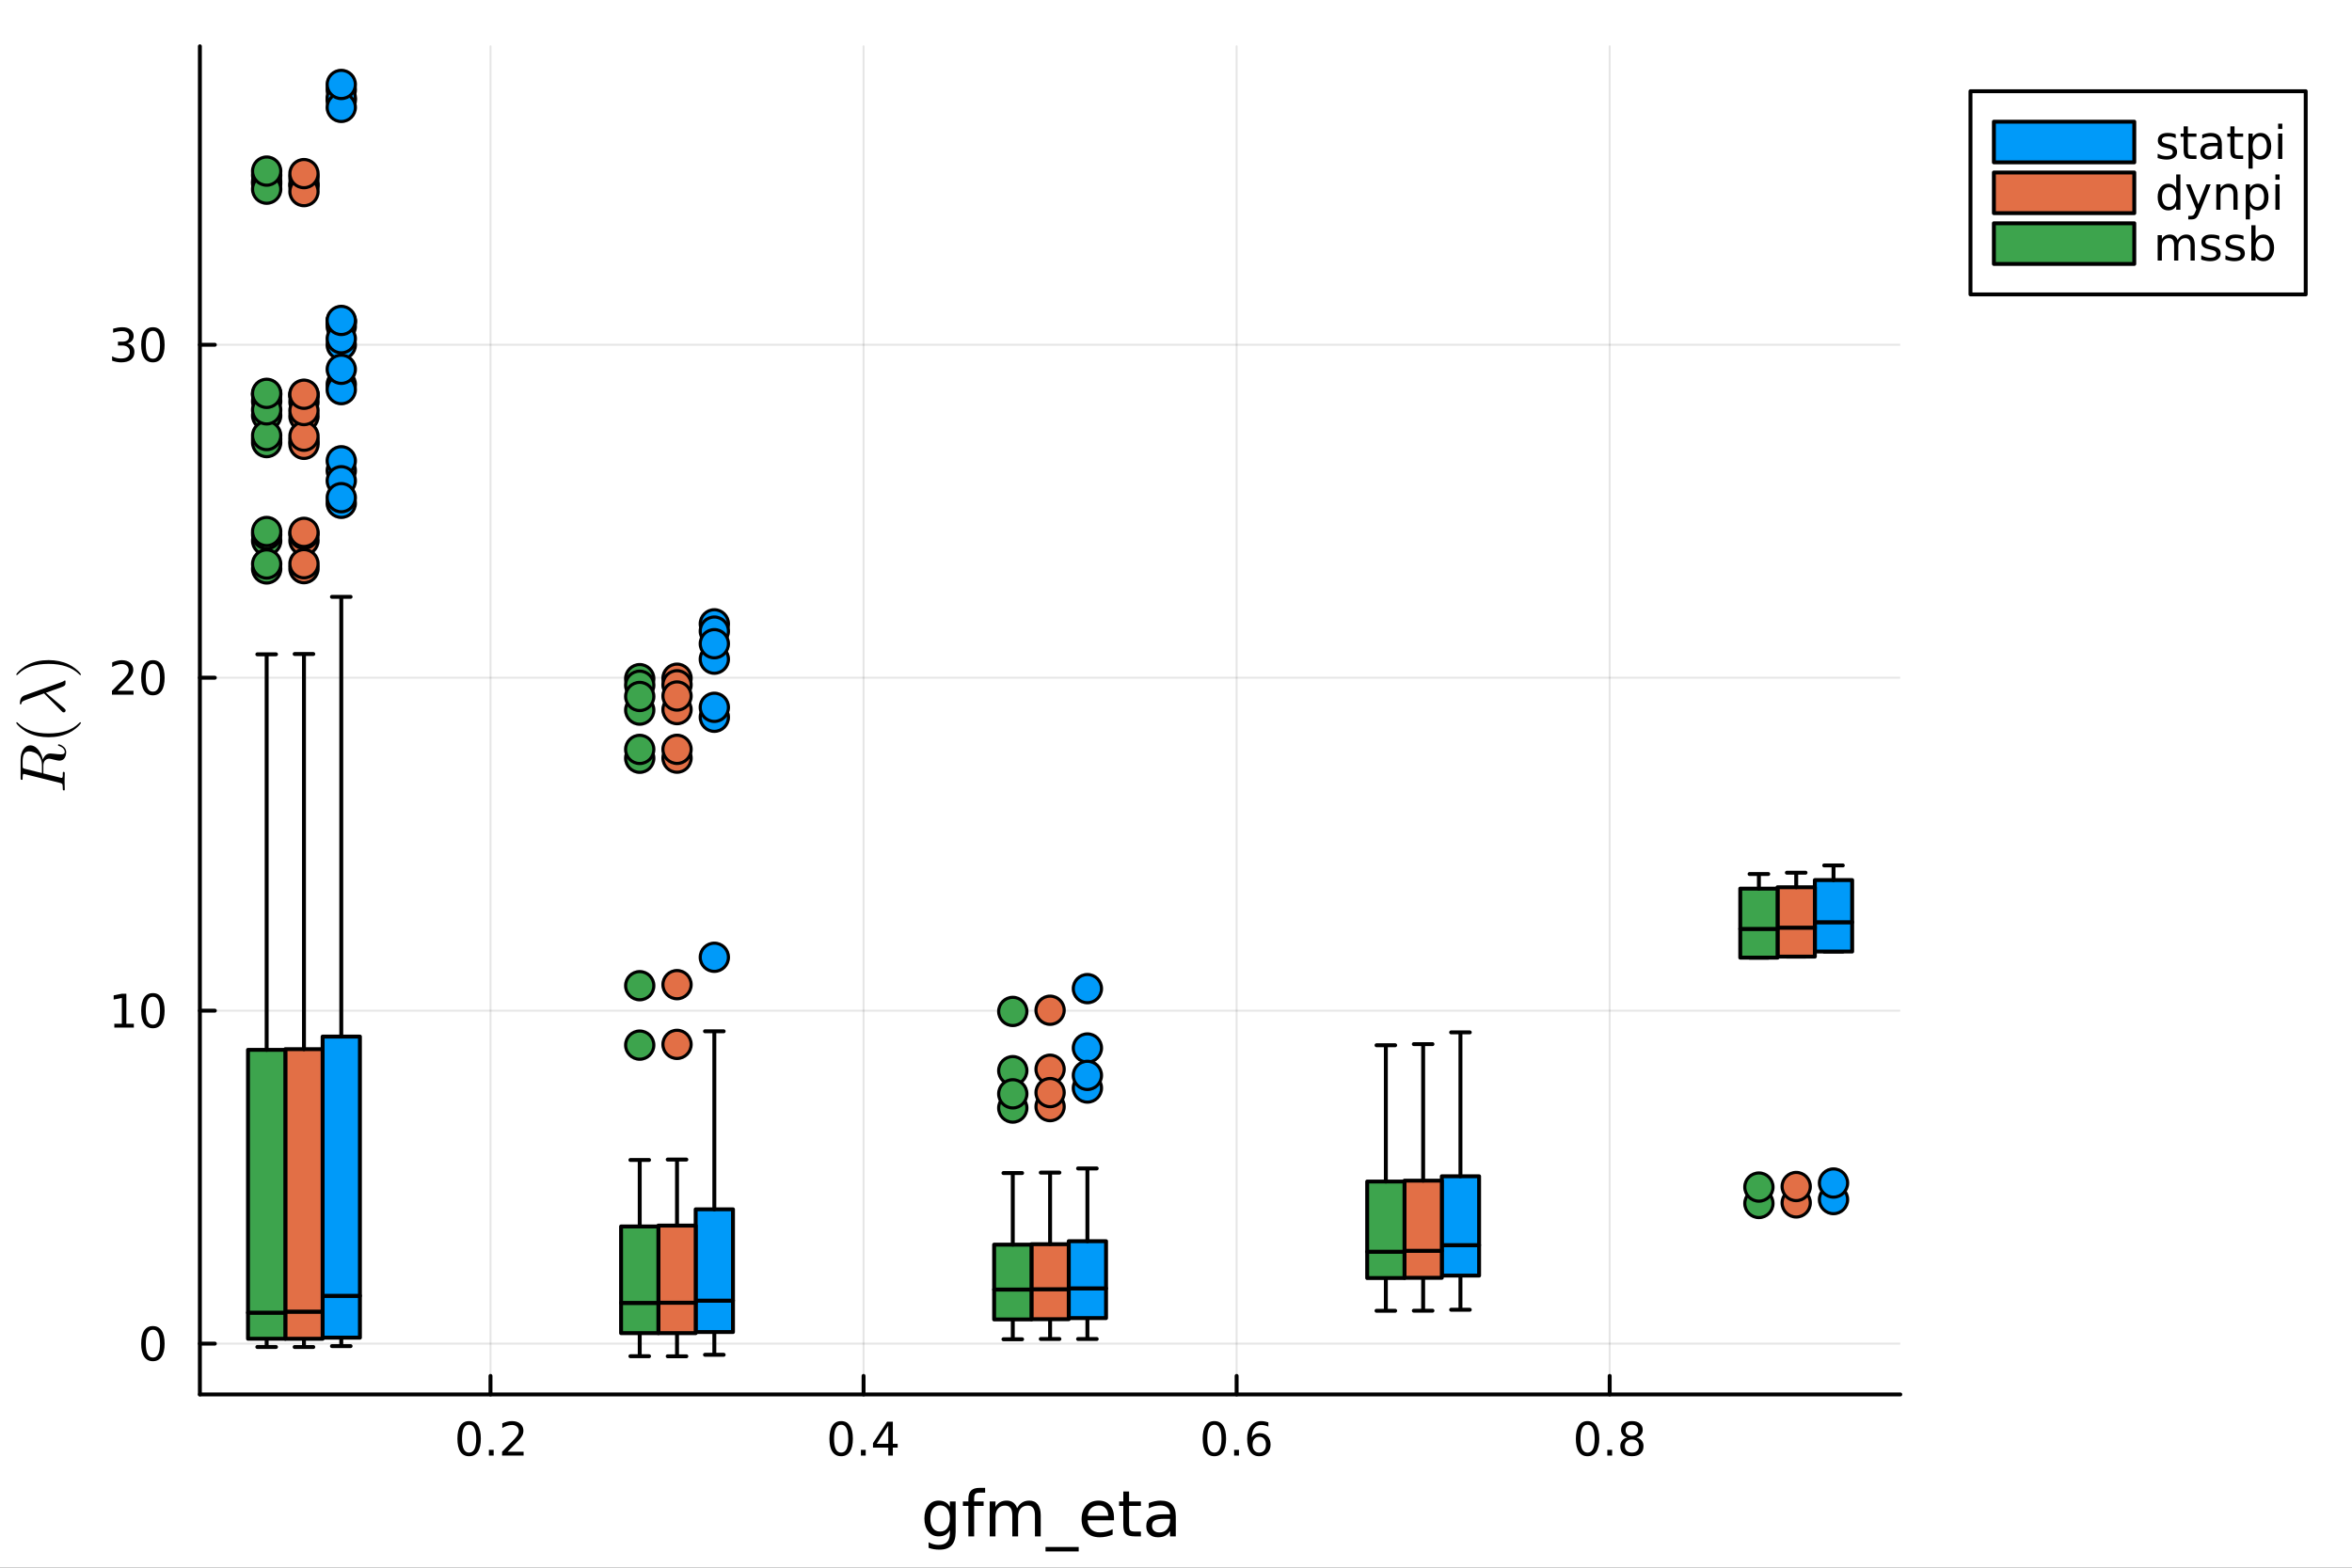<?xml version="1.0" encoding="utf-8"?>
<svg xmlns="http://www.w3.org/2000/svg" xmlns:xlink="http://www.w3.org/1999/xlink" width="600" height="400" viewBox="0 0 2400 1600">
<rect x="0" y="0" width="2400" height="1600" fill="#333333" stroke="none"/>
<defs>
  <clipPath id="clip220">
    <rect x="0" y="0" width="2400" height="1600"/>
  </clipPath>
</defs>
<path clip-path="url(#clip220)" d="M0 1600 L2400 1600 L2400 0 L0 0  Z" fill="#ffffff" fill-rule="evenodd" fill-opacity="1"/>
<defs>
  <clipPath id="clip221">
    <rect x="480" y="0" width="1681" height="1600"/>
  </clipPath>
</defs>
<path clip-path="url(#clip220)" d="M203.964 1423.18 L1939.08 1423.18 L1939.08 47.244 L203.964 47.244  Z" fill="#ffffff" fill-rule="evenodd" fill-opacity="1"/>
<defs>
  <clipPath id="clip222">
    <rect x="203" y="47" width="1736" height="1377"/>
  </clipPath>
</defs>
<polyline clip-path="url(#clip222)" style="stroke:#000000; stroke-linecap:round; stroke-linejoin:round; stroke-width:2; stroke-opacity:0.1; fill:none" points="500.509,1423.18 500.509,47.244 "/>
<polyline clip-path="url(#clip222)" style="stroke:#000000; stroke-linecap:round; stroke-linejoin:round; stroke-width:2; stroke-opacity:0.1; fill:none" points="881.182,1423.18 881.182,47.244 "/>
<polyline clip-path="url(#clip222)" style="stroke:#000000; stroke-linecap:round; stroke-linejoin:round; stroke-width:2; stroke-opacity:0.1; fill:none" points="1261.86,1423.18 1261.86,47.244 "/>
<polyline clip-path="url(#clip222)" style="stroke:#000000; stroke-linecap:round; stroke-linejoin:round; stroke-width:2; stroke-opacity:0.1; fill:none" points="1642.53,1423.18 1642.53,47.244 "/>
<polyline clip-path="url(#clip220)" style="stroke:#000000; stroke-linecap:round; stroke-linejoin:round; stroke-width:4; stroke-opacity:1; fill:none" points="203.964,1423.18 1939.08,1423.18 "/>
<polyline clip-path="url(#clip220)" style="stroke:#000000; stroke-linecap:round; stroke-linejoin:round; stroke-width:4; stroke-opacity:1; fill:none" points="500.509,1423.18 500.509,1404.28 "/>
<polyline clip-path="url(#clip220)" style="stroke:#000000; stroke-linecap:round; stroke-linejoin:round; stroke-width:4; stroke-opacity:1; fill:none" points="881.182,1423.18 881.182,1404.28 "/>
<polyline clip-path="url(#clip220)" style="stroke:#000000; stroke-linecap:round; stroke-linejoin:round; stroke-width:4; stroke-opacity:1; fill:none" points="1261.86,1423.18 1261.86,1404.28 "/>
<polyline clip-path="url(#clip220)" style="stroke:#000000; stroke-linecap:round; stroke-linejoin:round; stroke-width:4; stroke-opacity:1; fill:none" points="1642.53,1423.18 1642.53,1404.28 "/>
<path clip-path="url(#clip220)" d="M478.691 1454.1 Q475.08 1454.1 473.252 1457.66 Q471.446 1461.2 471.446 1468.33 Q471.446 1475.44 473.252 1479.01 Q475.08 1482.55 478.691 1482.55 Q482.326 1482.55 484.131 1479.01 Q485.96 1475.44 485.96 1468.33 Q485.96 1461.2 484.131 1457.66 Q482.326 1454.1 478.691 1454.1 M478.691 1450.39 Q484.502 1450.39 487.557 1455 Q490.636 1459.58 490.636 1468.33 Q490.636 1477.06 487.557 1481.67 Q484.502 1486.25 478.691 1486.25 Q472.881 1486.25 469.803 1481.67 Q466.747 1477.06 466.747 1468.33 Q466.747 1459.58 469.803 1455 Q472.881 1450.39 478.691 1450.39 Z" fill="#000000" fill-rule="nonzero" fill-opacity="1" /><path clip-path="url(#clip220)" d="M498.853 1479.7 L503.738 1479.7 L503.738 1485.58 L498.853 1485.58 L498.853 1479.7 Z" fill="#000000" fill-rule="nonzero" fill-opacity="1" /><path clip-path="url(#clip220)" d="M517.951 1481.64 L534.27 1481.64 L534.27 1485.58 L512.326 1485.58 L512.326 1481.64 Q514.988 1478.89 519.571 1474.26 Q524.177 1469.61 525.358 1468.27 Q527.603 1465.74 528.483 1464.01 Q529.386 1462.25 529.386 1460.56 Q529.386 1457.8 527.441 1456.07 Q525.52 1454.33 522.418 1454.33 Q520.219 1454.33 517.765 1455.09 Q515.335 1455.86 512.557 1457.41 L512.557 1452.69 Q515.381 1451.55 517.835 1450.97 Q520.288 1450.39 522.326 1450.39 Q527.696 1450.39 530.89 1453.08 Q534.085 1455.77 534.085 1460.26 Q534.085 1462.39 533.275 1464.31 Q532.488 1466.2 530.381 1468.8 Q529.802 1469.47 526.7 1472.69 Q523.599 1475.88 517.951 1481.64 Z" fill="#000000" fill-rule="nonzero" fill-opacity="1" /><path clip-path="url(#clip220)" d="M858.324 1454.1 Q854.713 1454.1 852.884 1457.66 Q851.078 1461.2 851.078 1468.33 Q851.078 1475.44 852.884 1479.01 Q854.713 1482.55 858.324 1482.55 Q861.958 1482.55 863.763 1479.01 Q865.592 1475.44 865.592 1468.33 Q865.592 1461.2 863.763 1457.66 Q861.958 1454.1 858.324 1454.1 M858.324 1450.39 Q864.134 1450.39 867.189 1455 Q870.268 1459.58 870.268 1468.33 Q870.268 1477.06 867.189 1481.67 Q864.134 1486.25 858.324 1486.25 Q852.514 1486.25 849.435 1481.67 Q846.379 1477.06 846.379 1468.33 Q846.379 1459.58 849.435 1455 Q852.514 1450.39 858.324 1450.39 Z" fill="#000000" fill-rule="nonzero" fill-opacity="1" /><path clip-path="url(#clip220)" d="M878.486 1479.7 L883.37 1479.7 L883.37 1485.58 L878.486 1485.58 L878.486 1479.7 Z" fill="#000000" fill-rule="nonzero" fill-opacity="1" /><path clip-path="url(#clip220)" d="M906.402 1455.09 L894.597 1473.54 L906.402 1473.54 L906.402 1455.09 M905.175 1451.02 L911.055 1451.02 L911.055 1473.54 L915.985 1473.54 L915.985 1477.43 L911.055 1477.43 L911.055 1485.58 L906.402 1485.58 L906.402 1477.43 L890.8 1477.43 L890.8 1472.92 L905.175 1451.02 Z" fill="#000000" fill-rule="nonzero" fill-opacity="1" /><path clip-path="url(#clip220)" d="M1239.16 1454.1 Q1235.55 1454.1 1233.72 1457.66 Q1231.91 1461.2 1231.91 1468.33 Q1231.91 1475.44 1233.72 1479.01 Q1235.55 1482.55 1239.16 1482.55 Q1242.79 1482.55 1244.6 1479.01 Q1246.43 1475.44 1246.43 1468.33 Q1246.43 1461.2 1244.6 1457.66 Q1242.79 1454.1 1239.16 1454.1 M1239.16 1450.39 Q1244.97 1450.39 1248.03 1455 Q1251.1 1459.58 1251.1 1468.33 Q1251.1 1477.06 1248.03 1481.67 Q1244.97 1486.25 1239.16 1486.25 Q1233.35 1486.25 1230.27 1481.67 Q1227.22 1477.06 1227.22 1468.33 Q1227.22 1459.58 1230.27 1455 Q1233.35 1450.39 1239.16 1450.39 Z" fill="#000000" fill-rule="nonzero" fill-opacity="1" /><path clip-path="url(#clip220)" d="M1259.32 1479.7 L1264.21 1479.7 L1264.21 1485.58 L1259.32 1485.58 L1259.32 1479.7 Z" fill="#000000" fill-rule="nonzero" fill-opacity="1" /><path clip-path="url(#clip220)" d="M1284.97 1466.44 Q1281.82 1466.44 1279.97 1468.59 Q1278.14 1470.74 1278.14 1474.49 Q1278.14 1478.22 1279.97 1480.39 Q1281.82 1482.55 1284.97 1482.55 Q1288.12 1482.55 1289.95 1480.39 Q1291.8 1478.22 1291.8 1474.49 Q1291.8 1470.74 1289.95 1468.59 Q1288.12 1466.44 1284.97 1466.44 M1294.25 1451.78 L1294.25 1456.04 Q1292.49 1455.21 1290.69 1454.77 Q1288.9 1454.33 1287.15 1454.33 Q1282.52 1454.33 1280.06 1457.45 Q1277.63 1460.58 1277.28 1466.9 Q1278.65 1464.89 1280.71 1463.82 Q1282.77 1462.73 1285.25 1462.73 Q1290.46 1462.73 1293.46 1465.9 Q1296.5 1469.05 1296.5 1474.49 Q1296.5 1479.82 1293.35 1483.03 Q1290.2 1486.25 1284.97 1486.25 Q1278.97 1486.25 1275.8 1481.67 Q1272.63 1477.06 1272.63 1468.33 Q1272.63 1460.14 1276.52 1455.28 Q1280.41 1450.39 1286.96 1450.39 Q1288.72 1450.39 1290.5 1450.74 Q1292.31 1451.09 1294.25 1451.78 Z" fill="#000000" fill-rule="nonzero" fill-opacity="1" /><path clip-path="url(#clip220)" d="M1619.96 1454.1 Q1616.35 1454.1 1614.52 1457.66 Q1612.72 1461.2 1612.72 1468.33 Q1612.72 1475.44 1614.52 1479.01 Q1616.35 1482.55 1619.96 1482.55 Q1623.59 1482.55 1625.4 1479.01 Q1627.23 1475.44 1627.23 1468.33 Q1627.23 1461.2 1625.4 1457.66 Q1623.59 1454.1 1619.96 1454.1 M1619.96 1450.39 Q1625.77 1450.39 1628.83 1455 Q1631.91 1459.58 1631.91 1468.33 Q1631.91 1477.06 1628.83 1481.67 Q1625.77 1486.25 1619.96 1486.25 Q1614.15 1486.25 1611.07 1481.67 Q1608.02 1477.06 1608.02 1468.33 Q1608.02 1459.58 1611.07 1455 Q1614.15 1450.39 1619.96 1450.39 Z" fill="#000000" fill-rule="nonzero" fill-opacity="1" /><path clip-path="url(#clip220)" d="M1640.12 1479.7 L1645.01 1479.7 L1645.01 1485.58 L1640.12 1485.58 L1640.12 1479.7 Z" fill="#000000" fill-rule="nonzero" fill-opacity="1" /><path clip-path="url(#clip220)" d="M1665.19 1469.17 Q1661.86 1469.17 1659.94 1470.95 Q1658.04 1472.73 1658.04 1475.86 Q1658.04 1478.98 1659.94 1480.77 Q1661.86 1482.55 1665.19 1482.55 Q1668.53 1482.55 1670.45 1480.77 Q1672.37 1478.96 1672.37 1475.86 Q1672.37 1472.73 1670.45 1470.95 Q1668.55 1469.17 1665.19 1469.17 M1660.52 1467.18 Q1657.51 1466.44 1655.82 1464.38 Q1654.15 1462.32 1654.15 1459.35 Q1654.15 1455.21 1657.09 1452.8 Q1660.05 1450.39 1665.19 1450.39 Q1670.35 1450.39 1673.29 1452.8 Q1676.23 1455.21 1676.23 1459.35 Q1676.23 1462.32 1674.54 1464.38 Q1672.88 1466.44 1669.89 1467.18 Q1673.27 1467.96 1675.15 1470.26 Q1677.04 1472.55 1677.04 1475.86 Q1677.04 1480.88 1673.97 1483.57 Q1670.91 1486.25 1665.19 1486.25 Q1659.47 1486.25 1656.4 1483.57 Q1653.34 1480.88 1653.34 1475.86 Q1653.34 1472.55 1655.24 1470.26 Q1657.14 1467.96 1660.52 1467.18 M1658.8 1459.79 Q1658.8 1462.48 1660.47 1463.98 Q1662.16 1465.49 1665.19 1465.49 Q1668.2 1465.49 1669.89 1463.98 Q1671.6 1462.48 1671.6 1459.79 Q1671.6 1457.11 1669.89 1455.6 Q1668.2 1454.1 1665.19 1454.1 Q1662.16 1454.1 1660.47 1455.6 Q1658.8 1457.11 1658.8 1459.79 Z" fill="#000000" fill-rule="nonzero" fill-opacity="1" /><path clip-path="url(#clip220)" d="M969.27 1549.81 Q969.27 1543.44 966.628 1539.94 Q964.018 1536.44 959.276 1536.44 Q954.565 1536.44 951.924 1539.94 Q949.314 1543.44 949.314 1549.81 Q949.314 1556.14 951.924 1559.64 Q954.565 1563.14 959.276 1563.14 Q964.018 1563.14 966.628 1559.64 Q969.27 1556.14 969.27 1549.81 M975.127 1563.62 Q975.127 1572.72 971.084 1577.15 Q967.042 1581.6 958.703 1581.6 Q955.616 1581.6 952.878 1581.13 Q950.141 1580.68 947.563 1579.72 L947.563 1574.03 Q950.141 1575.43 952.656 1576.1 Q955.17 1576.76 957.78 1576.76 Q963.541 1576.76 966.406 1573.74 Q969.27 1570.75 969.27 1564.67 L969.27 1561.77 Q967.456 1564.92 964.623 1566.48 Q961.79 1568.04 957.844 1568.04 Q951.287 1568.04 947.277 1563.05 Q943.266 1558.05 943.266 1549.81 Q943.266 1541.53 947.277 1536.53 Q951.287 1531.54 957.844 1531.54 Q961.79 1531.54 964.623 1533.1 Q967.456 1534.66 969.27 1537.81 L969.27 1532.4 L975.127 1532.4 L975.127 1563.62 Z" fill="#000000" fill-rule="nonzero" fill-opacity="1" /><path clip-path="url(#clip220)" d="M1005.24 1518.52 L1005.24 1523.39 L999.635 1523.39 Q996.484 1523.39 995.242 1524.66 Q994.033 1525.93 994.033 1529.24 L994.033 1532.4 L1003.68 1532.4 L1003.68 1536.95 L994.033 1536.95 L994.033 1568.04 L988.144 1568.04 L988.144 1536.95 L982.543 1536.95 L982.543 1532.4 L988.144 1532.4 L988.144 1529.91 Q988.144 1523.96 990.914 1521.26 Q993.683 1518.52 999.698 1518.52 L1005.24 1518.52 Z" fill="#000000" fill-rule="nonzero" fill-opacity="1" /><path clip-path="url(#clip220)" d="M1037.89 1539.24 Q1040.09 1535.29 1043.14 1533.41 Q1046.2 1531.54 1050.34 1531.54 Q1055.91 1531.54 1058.93 1535.45 Q1061.95 1539.33 1061.95 1546.53 L1061.95 1568.04 L1056.07 1568.04 L1056.07 1546.72 Q1056.07 1541.59 1054.25 1539.11 Q1052.44 1536.63 1048.71 1536.63 Q1044.16 1536.63 1041.52 1539.65 Q1038.88 1542.68 1038.88 1547.9 L1038.88 1568.04 L1032.99 1568.04 L1032.99 1546.72 Q1032.99 1541.56 1031.18 1539.11 Q1029.36 1536.63 1025.57 1536.63 Q1021.09 1536.63 1018.45 1539.68 Q1015.8 1542.71 1015.8 1547.9 L1015.8 1568.04 L1009.92 1568.04 L1009.92 1532.4 L1015.8 1532.4 L1015.8 1537.93 Q1017.81 1534.66 1020.61 1533.1 Q1023.41 1531.54 1027.26 1531.54 Q1031.14 1531.54 1033.85 1533.51 Q1036.59 1535.48 1037.89 1539.24 Z" fill="#000000" fill-rule="nonzero" fill-opacity="1" /><path clip-path="url(#clip220)" d="M1100.72 1578.87 L1100.72 1583.42 L1066.86 1583.42 L1066.86 1578.87 L1100.72 1578.87 Z" fill="#000000" fill-rule="nonzero" fill-opacity="1" /><path clip-path="url(#clip220)" d="M1136.72 1548.76 L1136.72 1551.62 L1109.79 1551.62 Q1110.18 1557.67 1113.42 1560.85 Q1116.7 1564 1122.52 1564 Q1125.9 1564 1129.05 1563.17 Q1132.23 1562.35 1135.35 1560.69 L1135.35 1566.23 Q1132.2 1567.57 1128.89 1568.27 Q1125.58 1568.97 1122.17 1568.97 Q1113.64 1568.97 1108.65 1564 Q1103.68 1559.04 1103.68 1550.57 Q1103.68 1541.82 1108.39 1536.69 Q1113.14 1531.54 1121.16 1531.54 Q1128.35 1531.54 1132.52 1536.18 Q1136.72 1540.8 1136.72 1548.76 M1130.86 1547.04 Q1130.8 1542.23 1128.16 1539.37 Q1125.55 1536.5 1121.22 1536.5 Q1116.32 1536.5 1113.36 1539.27 Q1110.43 1542.04 1109.98 1547.07 L1130.86 1547.04 Z" fill="#000000" fill-rule="nonzero" fill-opacity="1" /><path clip-path="url(#clip220)" d="M1152.13 1522.27 L1152.13 1532.4 L1164.19 1532.4 L1164.19 1536.95 L1152.13 1536.95 L1152.13 1556.3 Q1152.13 1560.66 1153.3 1561.9 Q1154.51 1563.14 1158.17 1563.14 L1164.19 1563.14 L1164.19 1568.04 L1158.17 1568.04 Q1151.39 1568.04 1148.81 1565.53 Q1146.24 1562.98 1146.24 1556.3 L1146.24 1536.95 L1141.94 1536.95 L1141.94 1532.4 L1146.24 1532.4 L1146.24 1522.27 L1152.13 1522.27 Z" fill="#000000" fill-rule="nonzero" fill-opacity="1" /><path clip-path="url(#clip220)" d="M1188.09 1550.12 Q1180.99 1550.12 1178.26 1551.75 Q1175.52 1553.37 1175.52 1557.29 Q1175.52 1560.4 1177.56 1562.25 Q1179.62 1564.07 1183.16 1564.07 Q1188.03 1564.07 1190.96 1560.63 Q1193.92 1557.16 1193.92 1551.43 L1193.92 1550.12 L1188.09 1550.12 M1199.77 1547.71 L1199.77 1568.04 L1193.92 1568.04 L1193.92 1562.63 Q1191.91 1565.88 1188.92 1567.44 Q1185.93 1568.97 1181.6 1568.97 Q1176.12 1568.97 1172.88 1565.91 Q1169.66 1562.82 1169.66 1557.67 Q1169.66 1551.65 1173.67 1548.6 Q1177.72 1545.54 1185.7 1545.54 L1193.92 1545.54 L1193.92 1544.97 Q1193.92 1540.93 1191.24 1538.73 Q1188.6 1536.5 1183.79 1536.5 Q1180.74 1536.5 1177.84 1537.23 Q1174.95 1537.97 1172.27 1539.43 L1172.27 1534.02 Q1175.49 1532.78 1178.51 1532.17 Q1181.53 1531.54 1184.4 1531.54 Q1192.13 1531.54 1195.95 1535.55 Q1199.77 1539.56 1199.77 1547.71 Z" fill="#000000" fill-rule="nonzero" fill-opacity="1" /><polyline clip-path="url(#clip222)" style="stroke:#000000; stroke-linecap:round; stroke-linejoin:round; stroke-width:2; stroke-opacity:0.1; fill:none" points="203.964,1371.32 1939.08,1371.32 "/>
<polyline clip-path="url(#clip222)" style="stroke:#000000; stroke-linecap:round; stroke-linejoin:round; stroke-width:2; stroke-opacity:0.1; fill:none" points="203.964,1031.5 1939.08,1031.5 "/>
<polyline clip-path="url(#clip222)" style="stroke:#000000; stroke-linecap:round; stroke-linejoin:round; stroke-width:2; stroke-opacity:0.1; fill:none" points="203.964,691.691 1939.08,691.691 "/>
<polyline clip-path="url(#clip222)" style="stroke:#000000; stroke-linecap:round; stroke-linejoin:round; stroke-width:2; stroke-opacity:0.1; fill:none" points="203.964,351.879 1939.08,351.879 "/>
<polyline clip-path="url(#clip220)" style="stroke:#000000; stroke-linecap:round; stroke-linejoin:round; stroke-width:4; stroke-opacity:1; fill:none" points="203.964,1423.18 203.964,47.244 "/>
<polyline clip-path="url(#clip220)" style="stroke:#000000; stroke-linecap:round; stroke-linejoin:round; stroke-width:4; stroke-opacity:1; fill:none" points="203.964,1371.32 219.223,1371.32 "/>
<polyline clip-path="url(#clip220)" style="stroke:#000000; stroke-linecap:round; stroke-linejoin:round; stroke-width:4; stroke-opacity:1; fill:none" points="203.964,1031.5 219.223,1031.5 "/>
<polyline clip-path="url(#clip220)" style="stroke:#000000; stroke-linecap:round; stroke-linejoin:round; stroke-width:4; stroke-opacity:1; fill:none" points="203.964,691.691 219.223,691.691 "/>
<polyline clip-path="url(#clip220)" style="stroke:#000000; stroke-linecap:round; stroke-linejoin:round; stroke-width:4; stroke-opacity:1; fill:none" points="203.964,351.879 219.223,351.879 "/>
<path clip-path="url(#clip220)" d="M156.019 1357.11 Q152.408 1357.11 150.579 1360.68 Q148.774 1364.22 148.774 1371.35 Q148.774 1378.46 150.579 1382.02 Q152.408 1385.56 156.019 1385.56 Q159.653 1385.56 161.459 1382.02 Q163.288 1378.46 163.288 1371.35 Q163.288 1364.22 161.459 1360.68 Q159.653 1357.11 156.019 1357.11 M156.019 1353.41 Q161.829 1353.41 164.885 1358.02 Q167.964 1362.6 167.964 1371.35 Q167.964 1380.08 164.885 1384.68 Q161.829 1389.27 156.019 1389.27 Q150.209 1389.27 147.13 1384.68 Q144.075 1380.08 144.075 1371.35 Q144.075 1362.6 147.13 1358.02 Q150.209 1353.41 156.019 1353.41 Z" fill="#000000" fill-rule="nonzero" fill-opacity="1" /><path clip-path="url(#clip220)" d="M116.668 1044.85 L124.306 1044.85 L124.306 1018.48 L115.996 1020.15 L115.996 1015.89 L124.26 1014.22 L128.936 1014.22 L128.936 1044.85 L136.575 1044.85 L136.575 1048.78 L116.668 1048.78 L116.668 1044.85 Z" fill="#000000" fill-rule="nonzero" fill-opacity="1" /><path clip-path="url(#clip220)" d="M156.019 1017.3 Q152.408 1017.3 150.579 1020.87 Q148.774 1024.41 148.774 1031.54 Q148.774 1038.64 150.579 1042.21 Q152.408 1045.75 156.019 1045.75 Q159.653 1045.75 161.459 1042.21 Q163.288 1038.64 163.288 1031.54 Q163.288 1024.41 161.459 1020.87 Q159.653 1017.3 156.019 1017.3 M156.019 1013.6 Q161.829 1013.6 164.885 1018.2 Q167.964 1022.79 167.964 1031.54 Q167.964 1040.26 164.885 1044.87 Q161.829 1049.45 156.019 1049.45 Q150.209 1049.45 147.13 1044.87 Q144.075 1040.26 144.075 1031.54 Q144.075 1022.79 147.13 1018.2 Q150.209 1013.6 156.019 1013.6 Z" fill="#000000" fill-rule="nonzero" fill-opacity="1" /><path clip-path="url(#clip220)" d="M119.885 705.036 L136.204 705.036 L136.204 708.971 L114.26 708.971 L114.26 705.036 Q116.922 702.281 121.505 697.652 Q126.112 692.999 127.292 691.656 Q129.538 689.133 130.417 687.397 Q131.32 685.638 131.32 683.948 Q131.32 681.194 129.376 679.457 Q127.455 677.721 124.353 677.721 Q122.154 677.721 119.7 678.485 Q117.269 679.249 114.492 680.8 L114.492 676.078 Q117.316 674.944 119.769 674.365 Q122.223 673.786 124.26 673.786 Q129.63 673.786 132.825 676.471 Q136.019 679.157 136.019 683.647 Q136.019 685.777 135.209 687.698 Q134.422 689.596 132.316 692.189 Q131.737 692.86 128.635 696.078 Q125.533 699.272 119.885 705.036 Z" fill="#000000" fill-rule="nonzero" fill-opacity="1" /><path clip-path="url(#clip220)" d="M156.019 677.49 Q152.408 677.49 150.579 681.055 Q148.774 684.596 148.774 691.726 Q148.774 698.832 150.579 702.397 Q152.408 705.939 156.019 705.939 Q159.653 705.939 161.459 702.397 Q163.288 698.832 163.288 691.726 Q163.288 684.596 161.459 681.055 Q159.653 677.49 156.019 677.49 M156.019 673.786 Q161.829 673.786 164.885 678.393 Q167.964 682.976 167.964 691.726 Q167.964 700.453 164.885 705.059 Q161.829 709.642 156.019 709.642 Q150.209 709.642 147.13 705.059 Q144.075 700.453 144.075 691.726 Q144.075 682.976 147.13 678.393 Q150.209 673.786 156.019 673.786 Z" fill="#000000" fill-rule="nonzero" fill-opacity="1" /><path clip-path="url(#clip220)" d="M130.024 350.525 Q133.38 351.243 135.255 353.511 Q137.154 355.78 137.154 359.113 Q137.154 364.229 133.635 367.03 Q130.117 369.83 123.635 369.83 Q121.459 369.83 119.144 369.391 Q116.853 368.974 114.399 368.117 L114.399 363.604 Q116.343 364.738 118.658 365.317 Q120.973 365.895 123.496 365.895 Q127.894 365.895 130.186 364.159 Q132.501 362.423 132.501 359.113 Q132.501 356.057 130.348 354.344 Q128.218 352.608 124.399 352.608 L120.371 352.608 L120.371 348.766 L124.584 348.766 Q128.033 348.766 129.862 347.4 Q131.691 346.011 131.691 343.419 Q131.691 340.757 129.792 339.344 Q127.917 337.909 124.399 337.909 Q122.478 337.909 120.279 338.326 Q118.08 338.743 115.441 339.622 L115.441 335.456 Q118.103 334.715 120.418 334.344 Q122.755 333.974 124.816 333.974 Q130.14 333.974 133.242 336.405 Q136.343 338.812 136.343 342.932 Q136.343 345.803 134.7 347.793 Q133.056 349.761 130.024 350.525 Z" fill="#000000" fill-rule="nonzero" fill-opacity="1" /><path clip-path="url(#clip220)" d="M156.019 337.678 Q152.408 337.678 150.579 341.243 Q148.774 344.784 148.774 351.914 Q148.774 359.02 150.579 362.585 Q152.408 366.127 156.019 366.127 Q159.653 366.127 161.459 362.585 Q163.288 359.02 163.288 351.914 Q163.288 344.784 161.459 341.243 Q159.653 337.678 156.019 337.678 M156.019 333.974 Q161.829 333.974 164.885 338.581 Q167.964 343.164 167.964 351.914 Q167.964 360.641 164.885 365.247 Q161.829 369.83 156.019 369.83 Q150.209 369.83 147.13 365.247 Q144.075 360.641 144.075 351.914 Q144.075 343.164 147.13 338.581 Q150.209 333.974 156.019 333.974 Z" fill="#000000" fill-rule="nonzero" fill-opacity="1" /><path clip-path="url(#clip220)" d="M29.595 766.825 Q28.532 766.825 27.663 767.115 Q26.761 767.372 26.149 767.791 Q25.505 768.178 25.022 768.918 Q24.506 769.659 24.184 770.271 Q23.862 770.883 23.669 771.913 Q23.444 772.944 23.347 773.62 Q23.218 774.297 23.154 775.456 Q23.089 776.615 23.089 777.195 Q23.089 777.743 23.089 778.838 Q23.089 782.284 23.154 782.863 Q23.282 783.733 23.798 784.055 Q24.281 784.377 25.601 784.699 L42.799 788.983 L42.799 781.607 Q42.799 777.582 41.672 774.812 Q40.545 772.042 38.967 770.464 Q37.228 768.725 34.426 767.791 Q31.624 766.825 29.595 766.825 M59.965 759.643 Q60.319 759.643 61.124 759.933 Q61.929 760.19 63.057 760.835 Q64.152 761.479 65.15 762.348 Q66.148 763.218 66.825 764.603 Q67.533 765.988 67.533 767.566 Q67.533 767.952 67.501 768.339 Q67.501 768.725 67.34 769.691 Q67.211 770.625 66.954 771.398 Q66.728 772.171 66.181 773.137 Q65.665 774.103 64.957 774.78 Q64.216 775.424 63.057 775.875 Q61.865 776.326 60.416 776.326 Q59.128 776.326 54.812 775.263 Q51.141 774.329 50.239 774.329 Q49.24 774.329 48.306 774.651 Q47.373 774.941 46.406 775.682 Q45.44 776.39 44.86 777.904 Q44.248 779.417 44.248 781.543 L44.248 789.369 L61.736 793.749 Q61.769 793.749 62.219 793.846 Q62.638 793.942 62.864 793.942 Q63.282 793.942 63.54 793.685 Q63.797 793.395 63.926 792.686 Q64.023 791.978 64.055 791.43 Q64.055 790.85 64.055 789.659 Q64.055 788.177 64.313 787.92 Q64.474 787.791 64.764 787.791 Q65.215 787.791 65.537 787.92 Q65.826 788.016 65.923 788.274 Q66.02 788.499 66.052 788.66 Q66.084 788.822 66.084 789.111 L65.891 797.485 L66.084 805.794 Q66.084 806.728 65.343 806.728 Q64.699 806.728 64.442 806.503 Q64.152 806.277 64.12 805.987 Q64.055 805.697 64.055 804.957 Q64.055 803.346 63.959 802.38 Q63.862 801.414 63.733 800.802 Q63.572 800.158 63.121 799.836 Q62.67 799.482 62.284 799.321 Q61.865 799.16 60.931 798.934 L25.505 790.11 Q24.442 789.852 24.281 789.852 Q23.669 789.852 23.508 790.239 Q23.315 790.593 23.218 791.623 L23.089 794.135 Q23.089 794.908 23.057 795.23 Q23.025 795.52 22.864 795.746 Q22.703 795.971 22.349 795.971 Q21.447 795.971 21.253 795.585 Q21.028 795.198 21.028 794.071 L21.028 775.263 Q21.028 768.854 23.83 764.796 Q26.632 760.706 30.915 760.706 Q32.848 760.706 34.651 761.575 Q36.455 762.445 37.872 763.894 Q39.289 765.311 40.48 767.211 Q41.64 769.112 42.445 771.14 Q43.218 773.137 43.669 775.198 Q43.991 774.297 44.474 773.459 Q44.957 772.59 45.859 771.495 Q46.761 770.368 48.21 769.691 Q49.659 769.015 51.43 769.015 Q52.687 769.015 54.554 769.273 Q59.868 769.917 62.058 769.917 Q64.152 769.917 65.118 769.369 Q66.084 768.822 66.084 767.276 Q66.084 765.762 64.731 764.087 Q63.347 762.38 60.094 761.285 Q59.16 761.028 59.16 760.416 Q59.16 760.384 59.16 760.352 Q59.16 760.287 59.224 760.158 Q59.257 760.029 59.353 759.933 Q59.417 759.804 59.578 759.74 Q59.739 759.643 59.965 759.643 Z" fill="#000000" fill-rule="nonzero" fill-opacity="1" /><path clip-path="url(#clip220)" d="M49.595 752.406 Q38.452 752.406 29.466 748.251 Q25.698 746.48 22.542 744 Q19.386 741.52 18.001 739.878 Q16.616 738.235 16.616 737.784 Q16.616 737.14 17.26 737.108 Q17.582 737.108 18.387 737.977 Q29.208 748.605 49.595 748.573 Q70.045 748.573 80.448 738.235 Q81.575 737.108 81.929 737.108 Q82.573 737.108 82.573 737.784 Q82.573 738.235 81.253 739.813 Q79.933 741.391 76.905 743.839 Q73.878 746.287 70.174 748.058 Q61.189 752.406 49.595 752.406 Z" fill="#000000" fill-rule="nonzero" fill-opacity="1" /><path clip-path="url(#clip220)" d="M66.148 694.454 Q66.76 694.454 66.825 695.162 L66.825 696.612 Q66.825 698.093 66.599 698.737 Q66.374 699.381 65.343 700.122 Q64.699 700.573 61.704 701.7 Q58.677 702.795 54.103 704.405 Q49.53 705.983 46.825 707.046 L65.569 722.924 Q66.954 724.019 66.954 725.114 Q66.954 725.919 66.406 726.499 Q65.859 727.078 65.021 727.078 Q64.409 727.078 64.055 726.853 Q63.701 726.595 62.992 725.919 L44.925 707.69 L26.986 714.099 Q23.669 715.323 22.832 716.032 Q21.994 716.708 21.704 718.383 Q21.543 718.995 21.028 718.995 Q20.32 718.995 20.32 717.803 Q20.32 711.426 24.989 709.752 L62.509 696.289 Q64.667 695.549 65.569 694.776 Q65.987 694.454 66.148 694.454 Z" fill="#000000" fill-rule="nonzero" fill-opacity="1" /><path clip-path="url(#clip220)" d="M81.929 689.023 Q81.607 689.023 80.802 688.186 Q69.981 677.558 49.595 677.558 Q29.144 677.558 18.806 687.767 Q17.614 689.023 17.26 689.023 Q16.616 689.023 16.616 688.379 Q16.616 687.928 17.936 686.35 Q19.257 684.74 22.284 682.325 Q25.311 679.877 29.015 678.073 Q38.001 673.726 49.595 673.726 Q60.738 673.726 69.723 677.88 Q73.491 679.651 76.648 682.131 Q79.804 684.611 81.189 686.254 Q82.573 687.896 82.573 688.379 Q82.573 689.023 81.929 689.023 Z" fill="#000000" fill-rule="nonzero" fill-opacity="1" /><path clip-path="url(#clip222)" d="M348.239 1373.85 L338.722 1373.85 L357.756 1373.85 L348.239 1373.85 L348.239 1365.23 L348.239 1373.85  Z" fill="#009af9" fill-rule="evenodd" fill-opacity="1"/>
<polyline clip-path="url(#clip222)" style="stroke:#000000; stroke-linecap:round; stroke-linejoin:round; stroke-width:4; stroke-opacity:1; fill:none" points="348.239,1373.85 338.722,1373.85 357.756,1373.85 348.239,1373.85 348.239,1365.23 348.239,1373.85 "/>
<path clip-path="url(#clip222)" d="M367.273 1365.23 L367.273 1322.52 L329.205 1322.52 L329.205 1365.23 L367.273 1365.23 L367.273 1322.52 L367.273 1365.23  Z" fill="#009af9" fill-rule="evenodd" fill-opacity="1"/>
<polyline clip-path="url(#clip222)" style="stroke:#000000; stroke-linecap:round; stroke-linejoin:round; stroke-width:4; stroke-opacity:1; fill:none" points="367.273,1365.23 367.273,1322.52 329.205,1322.52 329.205,1365.23 367.273,1365.23 367.273,1322.52 367.273,1365.23 "/>
<path clip-path="url(#clip222)" d="M367.273 1057.95 L329.205 1057.95 L329.205 1322.52 L367.273 1322.52 L367.273 1057.95 L348.239 1057.95 L367.273 1057.95  Z" fill="#009af9" fill-rule="evenodd" fill-opacity="1"/>
<polyline clip-path="url(#clip222)" style="stroke:#000000; stroke-linecap:round; stroke-linejoin:round; stroke-width:4; stroke-opacity:1; fill:none" points="367.273,1057.95 329.205,1057.95 329.205,1322.52 367.273,1322.52 367.273,1057.95 348.239,1057.95 367.273,1057.95 "/>
<path clip-path="url(#clip222)" d="M348.239 609.14 L338.722 609.14 L357.756 609.14 L348.239 609.14 L348.239 1057.95 L348.239 609.14  Z" fill="#009af9" fill-rule="evenodd" fill-opacity="1"/>
<polyline clip-path="url(#clip222)" style="stroke:#000000; stroke-linecap:round; stroke-linejoin:round; stroke-width:4; stroke-opacity:1; fill:none" points="348.239,609.14 338.722,609.14 357.756,609.14 348.239,609.14 348.239,1057.95 348.239,609.14 "/>
<path clip-path="url(#clip222)" d="M728.913 1382.7 L719.396 1382.7 L738.43 1382.7 L728.913 1382.7 L728.913 1359.49 L728.913 1382.7  Z" fill="#009af9" fill-rule="evenodd" fill-opacity="1"/>
<polyline clip-path="url(#clip222)" style="stroke:#000000; stroke-linecap:round; stroke-linejoin:round; stroke-width:4; stroke-opacity:1; fill:none" points="728.913,1382.7 719.396,1382.7 738.43,1382.7 728.913,1382.7 728.913,1359.49 728.913,1382.7 "/>
<path clip-path="url(#clip222)" d="M747.947 1359.49 L747.947 1327.42 L709.879 1327.42 L709.879 1359.49 L747.947 1359.49 L747.947 1327.42 L747.947 1359.49  Z" fill="#009af9" fill-rule="evenodd" fill-opacity="1"/>
<polyline clip-path="url(#clip222)" style="stroke:#000000; stroke-linecap:round; stroke-linejoin:round; stroke-width:4; stroke-opacity:1; fill:none" points="747.947,1359.49 747.947,1327.42 709.879,1327.42 709.879,1359.49 747.947,1359.49 747.947,1327.42 747.947,1359.49 "/>
<path clip-path="url(#clip222)" d="M747.947 1234.25 L709.879 1234.25 L709.879 1327.42 L747.947 1327.42 L747.947 1234.25 L728.913 1234.25 L747.947 1234.25  Z" fill="#009af9" fill-rule="evenodd" fill-opacity="1"/>
<polyline clip-path="url(#clip222)" style="stroke:#000000; stroke-linecap:round; stroke-linejoin:round; stroke-width:4; stroke-opacity:1; fill:none" points="747.947,1234.25 709.879,1234.25 709.879,1327.42 747.947,1327.42 747.947,1234.25 728.913,1234.25 747.947,1234.25 "/>
<path clip-path="url(#clip222)" d="M728.913 1052.54 L719.396 1052.54 L738.43 1052.54 L728.913 1052.54 L728.913 1234.25 L728.913 1052.54  Z" fill="#009af9" fill-rule="evenodd" fill-opacity="1"/>
<polyline clip-path="url(#clip222)" style="stroke:#000000; stroke-linecap:round; stroke-linejoin:round; stroke-width:4; stroke-opacity:1; fill:none" points="728.913,1052.54 719.396,1052.54 738.43,1052.54 728.913,1052.54 728.913,1234.25 728.913,1052.54 "/>
<path clip-path="url(#clip222)" d="M1109.59 1366.61 L1100.07 1366.61 L1119.1 1366.61 L1109.59 1366.61 L1109.59 1345.26 L1109.59 1366.61  Z" fill="#009af9" fill-rule="evenodd" fill-opacity="1"/>
<polyline clip-path="url(#clip222)" style="stroke:#000000; stroke-linecap:round; stroke-linejoin:round; stroke-width:4; stroke-opacity:1; fill:none" points="1109.59,1366.61 1100.07,1366.61 1119.1,1366.61 1109.59,1366.61 1109.59,1345.26 1109.59,1366.61 "/>
<path clip-path="url(#clip222)" d="M1128.62 1345.26 L1128.62 1314.9 L1090.55 1314.9 L1090.55 1345.26 L1128.62 1345.26 L1128.62 1314.9 L1128.62 1345.26  Z" fill="#009af9" fill-rule="evenodd" fill-opacity="1"/>
<polyline clip-path="url(#clip222)" style="stroke:#000000; stroke-linecap:round; stroke-linejoin:round; stroke-width:4; stroke-opacity:1; fill:none" points="1128.62,1345.26 1128.62,1314.9 1090.55,1314.9 1090.55,1345.26 1128.62,1345.26 1128.62,1314.9 1128.62,1345.26 "/>
<path clip-path="url(#clip222)" d="M1128.62 1266.78 L1090.55 1266.78 L1090.55 1314.9 L1128.62 1314.9 L1128.62 1266.78 L1109.59 1266.78 L1128.62 1266.78  Z" fill="#009af9" fill-rule="evenodd" fill-opacity="1"/>
<polyline clip-path="url(#clip222)" style="stroke:#000000; stroke-linecap:round; stroke-linejoin:round; stroke-width:4; stroke-opacity:1; fill:none" points="1128.62,1266.78 1090.55,1266.78 1090.55,1314.9 1128.62,1314.9 1128.62,1266.78 1109.59,1266.78 1128.62,1266.78 "/>
<path clip-path="url(#clip222)" d="M1109.59 1192.53 L1100.07 1192.53 L1119.1 1192.53 L1109.59 1192.53 L1109.59 1266.78 L1109.59 1192.53  Z" fill="#009af9" fill-rule="evenodd" fill-opacity="1"/>
<polyline clip-path="url(#clip222)" style="stroke:#000000; stroke-linecap:round; stroke-linejoin:round; stroke-width:4; stroke-opacity:1; fill:none" points="1109.59,1192.53 1100.07,1192.53 1119.1,1192.53 1109.59,1192.53 1109.59,1266.78 1109.59,1192.53 "/>
<path clip-path="url(#clip222)" d="M1490.26 1336.74 L1480.74 1336.74 L1499.78 1336.74 L1490.26 1336.74 L1490.26 1301.88 L1490.26 1336.74  Z" fill="#009af9" fill-rule="evenodd" fill-opacity="1"/>
<polyline clip-path="url(#clip222)" style="stroke:#000000; stroke-linecap:round; stroke-linejoin:round; stroke-width:4; stroke-opacity:1; fill:none" points="1490.26,1336.74 1480.74,1336.74 1499.78,1336.74 1490.26,1336.74 1490.26,1301.88 1490.26,1336.74 "/>
<path clip-path="url(#clip222)" d="M1509.29 1301.88 L1509.29 1270.83 L1471.23 1270.83 L1471.23 1301.88 L1509.29 1301.88 L1509.29 1270.83 L1509.29 1301.88  Z" fill="#009af9" fill-rule="evenodd" fill-opacity="1"/>
<polyline clip-path="url(#clip222)" style="stroke:#000000; stroke-linecap:round; stroke-linejoin:round; stroke-width:4; stroke-opacity:1; fill:none" points="1509.29,1301.88 1509.29,1270.83 1471.23,1270.83 1471.23,1301.88 1509.29,1301.88 1509.29,1270.83 1509.29,1301.88 "/>
<path clip-path="url(#clip222)" d="M1509.29 1200.52 L1471.23 1200.52 L1471.23 1270.83 L1509.29 1270.83 L1509.29 1200.52 L1490.26 1200.52 L1509.29 1200.52  Z" fill="#009af9" fill-rule="evenodd" fill-opacity="1"/>
<polyline clip-path="url(#clip222)" style="stroke:#000000; stroke-linecap:round; stroke-linejoin:round; stroke-width:4; stroke-opacity:1; fill:none" points="1509.29,1200.52 1471.23,1200.52 1471.23,1270.83 1509.29,1270.83 1509.29,1200.52 1490.26,1200.52 1509.29,1200.52 "/>
<path clip-path="url(#clip222)" d="M1490.26 1053.64 L1480.74 1053.64 L1499.78 1053.64 L1490.26 1053.64 L1490.26 1200.52 L1490.26 1053.64  Z" fill="#009af9" fill-rule="evenodd" fill-opacity="1"/>
<polyline clip-path="url(#clip222)" style="stroke:#000000; stroke-linecap:round; stroke-linejoin:round; stroke-width:4; stroke-opacity:1; fill:none" points="1490.26,1053.64 1480.74,1053.64 1499.78,1053.64 1490.26,1053.64 1490.26,1200.52 1490.26,1053.64 "/>
<path clip-path="url(#clip222)" d="M1870.93 971.142 L1861.42 971.142 L1880.45 971.142 L1870.93 971.142 L1870.93 971.142 L1870.93 971.142  Z" fill="#009af9" fill-rule="evenodd" fill-opacity="1"/>
<polyline clip-path="url(#clip222)" style="stroke:#000000; stroke-linecap:round; stroke-linejoin:round; stroke-width:4; stroke-opacity:1; fill:none" points="1870.93,971.142 1861.42,971.142 1880.45,971.142 1870.93,971.142 "/>
<path clip-path="url(#clip222)" d="M1889.97 971.142 L1889.97 941.221 L1851.9 941.221 L1851.9 971.142 L1889.97 971.142 L1889.97 941.221 L1889.97 971.142  Z" fill="#009af9" fill-rule="evenodd" fill-opacity="1"/>
<polyline clip-path="url(#clip222)" style="stroke:#000000; stroke-linecap:round; stroke-linejoin:round; stroke-width:4; stroke-opacity:1; fill:none" points="1889.97,971.142 1889.97,941.221 1851.9,941.221 1851.9,971.142 1889.97,971.142 1889.97,941.221 1889.97,971.142 "/>
<path clip-path="url(#clip222)" d="M1889.97 898.223 L1851.9 898.223 L1851.9 941.221 L1889.97 941.221 L1889.97 898.223 L1870.93 898.223 L1889.97 898.223  Z" fill="#009af9" fill-rule="evenodd" fill-opacity="1"/>
<polyline clip-path="url(#clip222)" style="stroke:#000000; stroke-linecap:round; stroke-linejoin:round; stroke-width:4; stroke-opacity:1; fill:none" points="1889.97,898.223 1851.9,898.223 1851.9,941.221 1889.97,941.221 1889.97,898.223 1870.93,898.223 1889.97,898.223 "/>
<path clip-path="url(#clip222)" d="M1870.93 883.28 L1861.42 883.28 L1880.45 883.28 L1870.93 883.28 L1870.93 898.223 L1870.93 883.28  Z" fill="#009af9" fill-rule="evenodd" fill-opacity="1"/>
<polyline clip-path="url(#clip222)" style="stroke:#000000; stroke-linecap:round; stroke-linejoin:round; stroke-width:4; stroke-opacity:1; fill:none" points="1870.93,883.28 1861.42,883.28 1880.45,883.28 1870.93,883.28 1870.93,898.223 1870.93,883.28 "/>
<circle clip-path="url(#clip222)" cx="348.239" cy="328.432" r="14.4" fill="#009af9" fill-rule="evenodd" fill-opacity="1" stroke="#000000" stroke-opacity="1" stroke-width="3.2"/>
<circle clip-path="url(#clip222)" cx="348.239" cy="333.144" r="14.4" fill="#009af9" fill-rule="evenodd" fill-opacity="1" stroke="#000000" stroke-opacity="1" stroke-width="3.2"/>
<circle clip-path="url(#clip222)" cx="348.239" cy="480.35" r="14.4" fill="#009af9" fill-rule="evenodd" fill-opacity="1" stroke="#000000" stroke-opacity="1" stroke-width="3.2"/>
<circle clip-path="url(#clip222)" cx="348.239" cy="470.293" r="14.4" fill="#009af9" fill-rule="evenodd" fill-opacity="1" stroke="#000000" stroke-opacity="1" stroke-width="3.2"/>
<circle clip-path="url(#clip222)" cx="348.239" cy="91.615" r="14.4" fill="#009af9" fill-rule="evenodd" fill-opacity="1" stroke="#000000" stroke-opacity="1" stroke-width="3.2"/>
<circle clip-path="url(#clip222)" cx="348.239" cy="352.098" r="14.4" fill="#009af9" fill-rule="evenodd" fill-opacity="1" stroke="#000000" stroke-opacity="1" stroke-width="3.2"/>
<circle clip-path="url(#clip222)" cx="348.239" cy="102.318" r="14.4" fill="#009af9" fill-rule="evenodd" fill-opacity="1" stroke="#000000" stroke-opacity="1" stroke-width="3.2"/>
<circle clip-path="url(#clip222)" cx="348.239" cy="513.687" r="14.4" fill="#009af9" fill-rule="evenodd" fill-opacity="1" stroke="#000000" stroke-opacity="1" stroke-width="3.2"/>
<circle clip-path="url(#clip222)" cx="348.239" cy="99.845" r="14.4" fill="#009af9" fill-rule="evenodd" fill-opacity="1" stroke="#000000" stroke-opacity="1" stroke-width="3.2"/>
<circle clip-path="url(#clip222)" cx="348.239" cy="392.321" r="14.4" fill="#009af9" fill-rule="evenodd" fill-opacity="1" stroke="#000000" stroke-opacity="1" stroke-width="3.2"/>
<circle clip-path="url(#clip222)" cx="348.239" cy="109.611" r="14.4" fill="#009af9" fill-rule="evenodd" fill-opacity="1" stroke="#000000" stroke-opacity="1" stroke-width="3.2"/>
<circle clip-path="url(#clip222)" cx="348.239" cy="328.101" r="14.4" fill="#009af9" fill-rule="evenodd" fill-opacity="1" stroke="#000000" stroke-opacity="1" stroke-width="3.2"/>
<circle clip-path="url(#clip222)" cx="348.239" cy="397.665" r="14.4" fill="#009af9" fill-rule="evenodd" fill-opacity="1" stroke="#000000" stroke-opacity="1" stroke-width="3.2"/>
<circle clip-path="url(#clip222)" cx="348.239" cy="490.687" r="14.4" fill="#009af9" fill-rule="evenodd" fill-opacity="1" stroke="#000000" stroke-opacity="1" stroke-width="3.2"/>
<circle clip-path="url(#clip222)" cx="348.239" cy="376.89" r="14.4" fill="#009af9" fill-rule="evenodd" fill-opacity="1" stroke="#000000" stroke-opacity="1" stroke-width="3.2"/>
<circle clip-path="url(#clip222)" cx="348.239" cy="507.941" r="14.4" fill="#009af9" fill-rule="evenodd" fill-opacity="1" stroke="#000000" stroke-opacity="1" stroke-width="3.2"/>
<circle clip-path="url(#clip222)" cx="348.239" cy="345.694" r="14.4" fill="#009af9" fill-rule="evenodd" fill-opacity="1" stroke="#000000" stroke-opacity="1" stroke-width="3.2"/>
<circle clip-path="url(#clip222)" cx="348.239" cy="86.186" r="14.4" fill="#009af9" fill-rule="evenodd" fill-opacity="1" stroke="#000000" stroke-opacity="1" stroke-width="3.2"/>
<circle clip-path="url(#clip222)" cx="348.239" cy="327.033" r="14.4" fill="#009af9" fill-rule="evenodd" fill-opacity="1" stroke="#000000" stroke-opacity="1" stroke-width="3.2"/>
<circle clip-path="url(#clip222)" cx="728.913" cy="732.036" r="14.4" fill="#009af9" fill-rule="evenodd" fill-opacity="1" stroke="#000000" stroke-opacity="1" stroke-width="3.2"/>
<circle clip-path="url(#clip222)" cx="728.913" cy="636.69" r="14.4" fill="#009af9" fill-rule="evenodd" fill-opacity="1" stroke="#000000" stroke-opacity="1" stroke-width="3.2"/>
<circle clip-path="url(#clip222)" cx="728.913" cy="976.998" r="14.4" fill="#009af9" fill-rule="evenodd" fill-opacity="1" stroke="#000000" stroke-opacity="1" stroke-width="3.2"/>
<circle clip-path="url(#clip222)" cx="728.913" cy="721.895" r="14.4" fill="#009af9" fill-rule="evenodd" fill-opacity="1" stroke="#000000" stroke-opacity="1" stroke-width="3.2"/>
<circle clip-path="url(#clip222)" cx="728.913" cy="672.758" r="14.4" fill="#009af9" fill-rule="evenodd" fill-opacity="1" stroke="#000000" stroke-opacity="1" stroke-width="3.2"/>
<circle clip-path="url(#clip222)" cx="728.913" cy="644.131" r="14.4" fill="#009af9" fill-rule="evenodd" fill-opacity="1" stroke="#000000" stroke-opacity="1" stroke-width="3.2"/>
<circle clip-path="url(#clip222)" cx="728.913" cy="656.993" r="14.4" fill="#009af9" fill-rule="evenodd" fill-opacity="1" stroke="#000000" stroke-opacity="1" stroke-width="3.2"/>
<circle clip-path="url(#clip222)" cx="1109.59" cy="1009.01" r="14.4" fill="#009af9" fill-rule="evenodd" fill-opacity="1" stroke="#000000" stroke-opacity="1" stroke-width="3.2"/>
<circle clip-path="url(#clip222)" cx="1109.59" cy="1069.61" r="14.4" fill="#009af9" fill-rule="evenodd" fill-opacity="1" stroke="#000000" stroke-opacity="1" stroke-width="3.2"/>
<circle clip-path="url(#clip222)" cx="1109.59" cy="1110.46" r="14.4" fill="#009af9" fill-rule="evenodd" fill-opacity="1" stroke="#000000" stroke-opacity="1" stroke-width="3.2"/>
<circle clip-path="url(#clip222)" cx="1109.59" cy="1097.55" r="14.4" fill="#009af9" fill-rule="evenodd" fill-opacity="1" stroke="#000000" stroke-opacity="1" stroke-width="3.2"/>
<circle clip-path="url(#clip222)" cx="1870.93" cy="1224.3" r="14.4" fill="#009af9" fill-rule="evenodd" fill-opacity="1" stroke="#000000" stroke-opacity="1" stroke-width="3.2"/>
<circle clip-path="url(#clip222)" cx="1870.93" cy="1207.4" r="14.4" fill="#009af9" fill-rule="evenodd" fill-opacity="1" stroke="#000000" stroke-opacity="1" stroke-width="3.2"/>
<polyline clip-path="url(#clip222)" style="stroke:#009af9; stroke-linecap:round; stroke-linejoin:round; stroke-width:0; stroke-opacity:1; fill:none" points="348.239,1373.85 338.722,1373.85 357.756,1373.85 348.239,1373.85 348.239,1365.23 "/>
<polyline clip-path="url(#clip222)" style="stroke:#009af9; stroke-linecap:round; stroke-linejoin:round; stroke-width:0; stroke-opacity:1; fill:none" points="367.273,1365.23 367.273,1322.52 329.205,1322.52 329.205,1365.23 367.273,1365.23 367.273,1322.52 "/>
<polyline clip-path="url(#clip222)" style="stroke:#009af9; stroke-linecap:round; stroke-linejoin:round; stroke-width:0; stroke-opacity:1; fill:none" points="367.273,1057.95 329.205,1057.95 329.205,1322.52 367.273,1322.52 367.273,1057.95 348.239,1057.95 "/>
<polyline clip-path="url(#clip222)" style="stroke:#009af9; stroke-linecap:round; stroke-linejoin:round; stroke-width:0; stroke-opacity:1; fill:none" points="348.239,609.14 338.722,609.14 357.756,609.14 348.239,609.14 348.239,1057.95 "/>
<polyline clip-path="url(#clip222)" style="stroke:#009af9; stroke-linecap:round; stroke-linejoin:round; stroke-width:0; stroke-opacity:1; fill:none" points="728.913,1382.7 719.396,1382.7 738.43,1382.7 728.913,1382.7 728.913,1359.49 "/>
<polyline clip-path="url(#clip222)" style="stroke:#009af9; stroke-linecap:round; stroke-linejoin:round; stroke-width:0; stroke-opacity:1; fill:none" points="747.947,1359.49 747.947,1327.42 709.879,1327.42 709.879,1359.49 747.947,1359.49 747.947,1327.42 "/>
<polyline clip-path="url(#clip222)" style="stroke:#009af9; stroke-linecap:round; stroke-linejoin:round; stroke-width:0; stroke-opacity:1; fill:none" points="747.947,1234.25 709.879,1234.25 709.879,1327.42 747.947,1327.42 747.947,1234.25 728.913,1234.25 "/>
<polyline clip-path="url(#clip222)" style="stroke:#009af9; stroke-linecap:round; stroke-linejoin:round; stroke-width:0; stroke-opacity:1; fill:none" points="728.913,1052.54 719.396,1052.54 738.43,1052.54 728.913,1052.54 728.913,1234.25 "/>
<polyline clip-path="url(#clip222)" style="stroke:#009af9; stroke-linecap:round; stroke-linejoin:round; stroke-width:0; stroke-opacity:1; fill:none" points="1109.59,1366.61 1100.07,1366.61 1119.1,1366.61 1109.59,1366.61 1109.59,1345.26 "/>
<polyline clip-path="url(#clip222)" style="stroke:#009af9; stroke-linecap:round; stroke-linejoin:round; stroke-width:0; stroke-opacity:1; fill:none" points="1128.62,1345.26 1128.62,1314.9 1090.55,1314.9 1090.55,1345.26 1128.62,1345.26 1128.62,1314.9 "/>
<polyline clip-path="url(#clip222)" style="stroke:#009af9; stroke-linecap:round; stroke-linejoin:round; stroke-width:0; stroke-opacity:1; fill:none" points="1128.62,1266.78 1090.55,1266.78 1090.55,1314.9 1128.62,1314.9 1128.62,1266.78 1109.59,1266.78 "/>
<polyline clip-path="url(#clip222)" style="stroke:#009af9; stroke-linecap:round; stroke-linejoin:round; stroke-width:0; stroke-opacity:1; fill:none" points="1109.59,1192.53 1100.07,1192.53 1119.1,1192.53 1109.59,1192.53 1109.59,1266.78 "/>
<polyline clip-path="url(#clip222)" style="stroke:#009af9; stroke-linecap:round; stroke-linejoin:round; stroke-width:0; stroke-opacity:1; fill:none" points="1490.26,1336.74 1480.74,1336.74 1499.78,1336.74 1490.26,1336.74 1490.26,1301.88 "/>
<polyline clip-path="url(#clip222)" style="stroke:#009af9; stroke-linecap:round; stroke-linejoin:round; stroke-width:0; stroke-opacity:1; fill:none" points="1509.29,1301.88 1509.29,1270.83 1471.23,1270.83 1471.23,1301.88 1509.29,1301.88 1509.29,1270.83 "/>
<polyline clip-path="url(#clip222)" style="stroke:#009af9; stroke-linecap:round; stroke-linejoin:round; stroke-width:0; stroke-opacity:1; fill:none" points="1509.29,1200.52 1471.23,1200.52 1471.23,1270.83 1509.29,1270.83 1509.29,1200.52 1490.26,1200.52 "/>
<polyline clip-path="url(#clip222)" style="stroke:#009af9; stroke-linecap:round; stroke-linejoin:round; stroke-width:0; stroke-opacity:1; fill:none" points="1490.26,1053.64 1480.74,1053.64 1499.78,1053.64 1490.26,1053.64 1490.26,1200.52 "/>
<polyline clip-path="url(#clip222)" style="stroke:#009af9; stroke-linecap:round; stroke-linejoin:round; stroke-width:0; stroke-opacity:1; fill:none" points="1870.93,971.142 1861.42,971.142 1880.45,971.142 1870.93,971.142 "/>
<polyline clip-path="url(#clip222)" style="stroke:#009af9; stroke-linecap:round; stroke-linejoin:round; stroke-width:0; stroke-opacity:1; fill:none" points="1889.97,971.142 1889.97,941.221 1851.9,941.221 1851.9,971.142 1889.97,971.142 1889.97,941.221 "/>
<polyline clip-path="url(#clip222)" style="stroke:#009af9; stroke-linecap:round; stroke-linejoin:round; stroke-width:0; stroke-opacity:1; fill:none" points="1889.97,898.223 1851.9,898.223 1851.9,941.221 1889.97,941.221 1889.97,898.223 1870.93,898.223 "/>
<polyline clip-path="url(#clip222)" style="stroke:#009af9; stroke-linecap:round; stroke-linejoin:round; stroke-width:0; stroke-opacity:1; fill:none" points="1870.93,883.28 1861.42,883.28 1880.45,883.28 1870.93,883.28 1870.93,898.223 "/>
<path clip-path="url(#clip222)" d="M310.172 1374.78 L300.655 1374.78 L319.688 1374.78 L310.172 1374.78 L310.172 1366.38 L310.172 1374.78  Z" fill="#e26f46" fill-rule="evenodd" fill-opacity="1"/>
<polyline clip-path="url(#clip222)" style="stroke:#000000; stroke-linecap:round; stroke-linejoin:round; stroke-width:4; stroke-opacity:1; fill:none" points="310.172,1374.78 300.655,1374.78 319.688,1374.78 310.172,1374.78 310.172,1366.38 310.172,1374.78 "/>
<path clip-path="url(#clip222)" d="M329.205 1366.38 L329.205 1338.66 L291.138 1338.66 L291.138 1366.38 L329.205 1366.38 L329.205 1338.66 L329.205 1366.38  Z" fill="#e26f46" fill-rule="evenodd" fill-opacity="1"/>
<polyline clip-path="url(#clip222)" style="stroke:#000000; stroke-linecap:round; stroke-linejoin:round; stroke-width:4; stroke-opacity:1; fill:none" points="329.205,1366.38 329.205,1338.66 291.138,1338.66 291.138,1366.38 329.205,1366.38 329.205,1338.66 329.205,1366.38 "/>
<path clip-path="url(#clip222)" d="M329.205 1070.78 L291.138 1070.78 L291.138 1338.66 L329.205 1338.66 L329.205 1070.78 L310.172 1070.78 L329.205 1070.78  Z" fill="#e26f46" fill-rule="evenodd" fill-opacity="1"/>
<polyline clip-path="url(#clip222)" style="stroke:#000000; stroke-linecap:round; stroke-linejoin:round; stroke-width:4; stroke-opacity:1; fill:none" points="329.205,1070.78 291.138,1070.78 291.138,1338.66 329.205,1338.66 329.205,1070.78 310.172,1070.78 329.205,1070.78 "/>
<path clip-path="url(#clip222)" d="M310.172 667.49 L300.655 667.49 L319.688 667.49 L310.172 667.49 L310.172 1070.78 L310.172 667.49  Z" fill="#e26f46" fill-rule="evenodd" fill-opacity="1"/>
<polyline clip-path="url(#clip222)" style="stroke:#000000; stroke-linecap:round; stroke-linejoin:round; stroke-width:4; stroke-opacity:1; fill:none" points="310.172,667.49 300.655,667.49 319.688,667.49 310.172,667.49 310.172,1070.78 310.172,667.49 "/>
<path clip-path="url(#clip222)" d="M690.845 1384.24 L681.329 1384.24 L700.362 1384.24 L690.845 1384.24 L690.845 1360.62 L690.845 1384.24  Z" fill="#e26f46" fill-rule="evenodd" fill-opacity="1"/>
<polyline clip-path="url(#clip222)" style="stroke:#000000; stroke-linecap:round; stroke-linejoin:round; stroke-width:4; stroke-opacity:1; fill:none" points="690.845,1384.24 681.329,1384.24 700.362,1384.24 690.845,1384.24 690.845,1360.62 690.845,1384.24 "/>
<path clip-path="url(#clip222)" d="M709.879 1360.62 L709.879 1329.57 L671.812 1329.57 L671.812 1360.62 L709.879 1360.62 L709.879 1329.57 L709.879 1360.62  Z" fill="#e26f46" fill-rule="evenodd" fill-opacity="1"/>
<polyline clip-path="url(#clip222)" style="stroke:#000000; stroke-linecap:round; stroke-linejoin:round; stroke-width:4; stroke-opacity:1; fill:none" points="709.879,1360.62 709.879,1329.57 671.812,1329.57 671.812,1360.62 709.879,1360.62 709.879,1329.57 709.879,1360.62 "/>
<path clip-path="url(#clip222)" d="M709.879 1250.85 L671.812 1250.85 L671.812 1329.57 L709.879 1329.57 L709.879 1250.85 L690.845 1250.85 L709.879 1250.85  Z" fill="#e26f46" fill-rule="evenodd" fill-opacity="1"/>
<polyline clip-path="url(#clip222)" style="stroke:#000000; stroke-linecap:round; stroke-linejoin:round; stroke-width:4; stroke-opacity:1; fill:none" points="709.879,1250.85 671.812,1250.85 671.812,1329.57 709.879,1329.57 709.879,1250.85 690.845,1250.85 709.879,1250.85 "/>
<path clip-path="url(#clip222)" d="M690.845 1183.46 L681.329 1183.46 L700.362 1183.46 L690.845 1183.46 L690.845 1250.85 L690.845 1183.46  Z" fill="#e26f46" fill-rule="evenodd" fill-opacity="1"/>
<polyline clip-path="url(#clip222)" style="stroke:#000000; stroke-linecap:round; stroke-linejoin:round; stroke-width:4; stroke-opacity:1; fill:none" points="690.845,1183.46 681.329,1183.46 700.362,1183.46 690.845,1183.46 690.845,1250.85 690.845,1183.46 "/>
<path clip-path="url(#clip222)" d="M1071.52 1366.58 L1062 1366.58 L1081.04 1366.58 L1071.52 1366.58 L1071.52 1346.4 L1071.52 1366.58  Z" fill="#e26f46" fill-rule="evenodd" fill-opacity="1"/>
<polyline clip-path="url(#clip222)" style="stroke:#000000; stroke-linecap:round; stroke-linejoin:round; stroke-width:4; stroke-opacity:1; fill:none" points="1071.52,1366.58 1062,1366.58 1081.04,1366.58 1071.52,1366.58 1071.52,1346.4 1071.52,1366.58 "/>
<path clip-path="url(#clip222)" d="M1090.55 1346.4 L1090.55 1315.79 L1052.49 1315.79 L1052.49 1346.4 L1090.55 1346.4 L1090.55 1315.79 L1090.55 1346.4  Z" fill="#e26f46" fill-rule="evenodd" fill-opacity="1"/>
<polyline clip-path="url(#clip222)" style="stroke:#000000; stroke-linecap:round; stroke-linejoin:round; stroke-width:4; stroke-opacity:1; fill:none" points="1090.55,1346.4 1090.55,1315.79 1052.49,1315.79 1052.49,1346.4 1090.55,1346.4 1090.55,1315.79 1090.55,1346.4 "/>
<path clip-path="url(#clip222)" d="M1090.55 1269.85 L1052.49 1269.85 L1052.49 1315.79 L1090.55 1315.79 L1090.55 1269.85 L1071.52 1269.85 L1090.55 1269.85  Z" fill="#e26f46" fill-rule="evenodd" fill-opacity="1"/>
<polyline clip-path="url(#clip222)" style="stroke:#000000; stroke-linecap:round; stroke-linejoin:round; stroke-width:4; stroke-opacity:1; fill:none" points="1090.55,1269.85 1052.49,1269.85 1052.49,1315.79 1090.55,1315.79 1090.55,1269.85 1071.52,1269.85 1090.55,1269.85 "/>
<path clip-path="url(#clip222)" d="M1071.52 1196.78 L1062 1196.78 L1081.04 1196.78 L1071.52 1196.78 L1071.52 1269.85 L1071.52 1196.78  Z" fill="#e26f46" fill-rule="evenodd" fill-opacity="1"/>
<polyline clip-path="url(#clip222)" style="stroke:#000000; stroke-linecap:round; stroke-linejoin:round; stroke-width:4; stroke-opacity:1; fill:none" points="1071.52,1196.78 1062,1196.78 1081.04,1196.78 1071.52,1196.78 1071.52,1269.85 1071.52,1196.78 "/>
<path clip-path="url(#clip222)" d="M1452.19 1337.72 L1442.68 1337.72 L1461.71 1337.72 L1452.19 1337.72 L1452.19 1304.15 L1452.19 1337.72  Z" fill="#e26f46" fill-rule="evenodd" fill-opacity="1"/>
<polyline clip-path="url(#clip222)" style="stroke:#000000; stroke-linecap:round; stroke-linejoin:round; stroke-width:4; stroke-opacity:1; fill:none" points="1452.19,1337.72 1442.68,1337.72 1461.71,1337.72 1452.19,1337.72 1452.19,1304.15 1452.19,1337.72 "/>
<path clip-path="url(#clip222)" d="M1471.23 1304.15 L1471.23 1276.55 L1433.16 1276.55 L1433.16 1304.15 L1471.23 1304.15 L1471.23 1276.55 L1471.23 1304.15  Z" fill="#e26f46" fill-rule="evenodd" fill-opacity="1"/>
<polyline clip-path="url(#clip222)" style="stroke:#000000; stroke-linecap:round; stroke-linejoin:round; stroke-width:4; stroke-opacity:1; fill:none" points="1471.23,1304.15 1471.23,1276.55 1433.16,1276.55 1433.16,1304.15 1471.23,1304.15 1471.23,1276.55 1471.23,1304.15 "/>
<path clip-path="url(#clip222)" d="M1471.23 1205 L1433.16 1205 L1433.16 1276.55 L1471.23 1276.55 L1471.23 1205 L1452.19 1205 L1471.23 1205  Z" fill="#e26f46" fill-rule="evenodd" fill-opacity="1"/>
<polyline clip-path="url(#clip222)" style="stroke:#000000; stroke-linecap:round; stroke-linejoin:round; stroke-width:4; stroke-opacity:1; fill:none" points="1471.23,1205 1433.16,1205 1433.16,1276.55 1471.23,1276.55 1471.23,1205 1452.19,1205 1471.23,1205 "/>
<path clip-path="url(#clip222)" d="M1452.19 1065.65 L1442.68 1065.65 L1461.71 1065.65 L1452.19 1065.65 L1452.19 1205 L1452.19 1065.65  Z" fill="#e26f46" fill-rule="evenodd" fill-opacity="1"/>
<polyline clip-path="url(#clip222)" style="stroke:#000000; stroke-linecap:round; stroke-linejoin:round; stroke-width:4; stroke-opacity:1; fill:none" points="1452.19,1065.65 1442.68,1065.65 1461.71,1065.65 1452.19,1065.65 1452.19,1205 1452.19,1065.65 "/>
<path clip-path="url(#clip222)" d="M1832.87 976.317 L1823.35 976.317 L1842.38 976.317 L1832.87 976.317 L1832.87 976.317 L1832.87 976.317  Z" fill="#e26f46" fill-rule="evenodd" fill-opacity="1"/>
<polyline clip-path="url(#clip222)" style="stroke:#000000; stroke-linecap:round; stroke-linejoin:round; stroke-width:4; stroke-opacity:1; fill:none" points="1832.87,976.317 1823.35,976.317 1842.38,976.317 1832.87,976.317 "/>
<path clip-path="url(#clip222)" d="M1851.9 976.317 L1851.9 946.747 L1813.83 946.747 L1813.83 976.317 L1851.9 976.317 L1851.9 946.747 L1851.9 976.317  Z" fill="#e26f46" fill-rule="evenodd" fill-opacity="1"/>
<polyline clip-path="url(#clip222)" style="stroke:#000000; stroke-linecap:round; stroke-linejoin:round; stroke-width:4; stroke-opacity:1; fill:none" points="1851.9,976.317 1851.9,946.747 1813.83,946.747 1813.83,976.317 1851.9,976.317 1851.9,946.747 1851.9,976.317 "/>
<path clip-path="url(#clip222)" d="M1851.9 905.52 L1813.83 905.52 L1813.83 946.747 L1851.9 946.747 L1851.9 905.52 L1832.87 905.52 L1851.9 905.52  Z" fill="#e26f46" fill-rule="evenodd" fill-opacity="1"/>
<polyline clip-path="url(#clip222)" style="stroke:#000000; stroke-linecap:round; stroke-linejoin:round; stroke-width:4; stroke-opacity:1; fill:none" points="1851.9,905.52 1813.83,905.52 1813.83,946.747 1851.9,946.747 1851.9,905.52 1832.87,905.52 1851.9,905.52 "/>
<path clip-path="url(#clip222)" d="M1832.87 890.69 L1823.35 890.69 L1842.38 890.69 L1832.87 890.69 L1832.87 905.52 L1832.87 890.69  Z" fill="#e26f46" fill-rule="evenodd" fill-opacity="1"/>
<polyline clip-path="url(#clip222)" style="stroke:#000000; stroke-linecap:round; stroke-linejoin:round; stroke-width:4; stroke-opacity:1; fill:none" points="1832.87,890.69 1823.35,890.69 1842.38,890.69 1832.87,890.69 1832.87,905.52 1832.87,890.69 "/>
<circle clip-path="url(#clip222)" cx="310.172" cy="404.082" r="14.4" fill="#e26f46" fill-rule="evenodd" fill-opacity="1" stroke="#000000" stroke-opacity="1" stroke-width="3.2"/>
<circle clip-path="url(#clip222)" cx="310.172" cy="410.208" r="14.4" fill="#e26f46" fill-rule="evenodd" fill-opacity="1" stroke="#000000" stroke-opacity="1" stroke-width="3.2"/>
<circle clip-path="url(#clip222)" cx="310.172" cy="551.731" r="14.4" fill="#e26f46" fill-rule="evenodd" fill-opacity="1" stroke="#000000" stroke-opacity="1" stroke-width="3.2"/>
<circle clip-path="url(#clip222)" cx="310.172" cy="545.281" r="14.4" fill="#e26f46" fill-rule="evenodd" fill-opacity="1" stroke="#000000" stroke-opacity="1" stroke-width="3.2"/>
<circle clip-path="url(#clip222)" cx="310.172" cy="181.353" r="14.4" fill="#e26f46" fill-rule="evenodd" fill-opacity="1" stroke="#000000" stroke-opacity="1" stroke-width="3.2"/>
<circle clip-path="url(#clip222)" cx="310.172" cy="424.927" r="14.4" fill="#e26f46" fill-rule="evenodd" fill-opacity="1" stroke="#000000" stroke-opacity="1" stroke-width="3.2"/>
<circle clip-path="url(#clip222)" cx="310.172" cy="189.743" r="14.4" fill="#e26f46" fill-rule="evenodd" fill-opacity="1" stroke="#000000" stroke-opacity="1" stroke-width="3.2"/>
<circle clip-path="url(#clip222)" cx="310.172" cy="580.36" r="14.4" fill="#e26f46" fill-rule="evenodd" fill-opacity="1" stroke="#000000" stroke-opacity="1" stroke-width="3.2"/>
<circle clip-path="url(#clip222)" cx="310.172" cy="187.741" r="14.4" fill="#e26f46" fill-rule="evenodd" fill-opacity="1" stroke="#000000" stroke-opacity="1" stroke-width="3.2"/>
<circle clip-path="url(#clip222)" cx="310.172" cy="450.045" r="14.4" fill="#e26f46" fill-rule="evenodd" fill-opacity="1" stroke="#000000" stroke-opacity="1" stroke-width="3.2"/>
<circle clip-path="url(#clip222)" cx="310.172" cy="195.56" r="14.4" fill="#e26f46" fill-rule="evenodd" fill-opacity="1" stroke="#000000" stroke-opacity="1" stroke-width="3.2"/>
<circle clip-path="url(#clip222)" cx="310.172" cy="402.75" r="14.4" fill="#e26f46" fill-rule="evenodd" fill-opacity="1" stroke="#000000" stroke-opacity="1" stroke-width="3.2"/>
<circle clip-path="url(#clip222)" cx="310.172" cy="453.488" r="14.4" fill="#e26f46" fill-rule="evenodd" fill-opacity="1" stroke="#000000" stroke-opacity="1" stroke-width="3.2"/>
<circle clip-path="url(#clip222)" cx="310.172" cy="543.348" r="14.4" fill="#e26f46" fill-rule="evenodd" fill-opacity="1" stroke="#000000" stroke-opacity="1" stroke-width="3.2"/>
<circle clip-path="url(#clip222)" cx="310.172" cy="445.188" r="14.4" fill="#e26f46" fill-rule="evenodd" fill-opacity="1" stroke="#000000" stroke-opacity="1" stroke-width="3.2"/>
<circle clip-path="url(#clip222)" cx="310.172" cy="575.344" r="14.4" fill="#e26f46" fill-rule="evenodd" fill-opacity="1" stroke="#000000" stroke-opacity="1" stroke-width="3.2"/>
<circle clip-path="url(#clip222)" cx="310.172" cy="419.023" r="14.4" fill="#e26f46" fill-rule="evenodd" fill-opacity="1" stroke="#000000" stroke-opacity="1" stroke-width="3.2"/>
<circle clip-path="url(#clip222)" cx="310.172" cy="177.187" r="14.4" fill="#e26f46" fill-rule="evenodd" fill-opacity="1" stroke="#000000" stroke-opacity="1" stroke-width="3.2"/>
<circle clip-path="url(#clip222)" cx="310.172" cy="402.37" r="14.4" fill="#e26f46" fill-rule="evenodd" fill-opacity="1" stroke="#000000" stroke-opacity="1" stroke-width="3.2"/>
<circle clip-path="url(#clip222)" cx="690.845" cy="773.767" r="14.4" fill="#e26f46" fill-rule="evenodd" fill-opacity="1" stroke="#000000" stroke-opacity="1" stroke-width="3.2"/>
<circle clip-path="url(#clip222)" cx="690.845" cy="692.203" r="14.4" fill="#e26f46" fill-rule="evenodd" fill-opacity="1" stroke="#000000" stroke-opacity="1" stroke-width="3.2"/>
<circle clip-path="url(#clip222)" cx="690.845" cy="1004.94" r="14.4" fill="#e26f46" fill-rule="evenodd" fill-opacity="1" stroke="#000000" stroke-opacity="1" stroke-width="3.2"/>
<circle clip-path="url(#clip222)" cx="690.845" cy="764.783" r="14.4" fill="#e26f46" fill-rule="evenodd" fill-opacity="1" stroke="#000000" stroke-opacity="1" stroke-width="3.2"/>
<circle clip-path="url(#clip222)" cx="690.845" cy="724.235" r="14.4" fill="#e26f46" fill-rule="evenodd" fill-opacity="1" stroke="#000000" stroke-opacity="1" stroke-width="3.2"/>
<circle clip-path="url(#clip222)" cx="690.845" cy="1065.9" r="14.4" fill="#e26f46" fill-rule="evenodd" fill-opacity="1" stroke="#000000" stroke-opacity="1" stroke-width="3.2"/>
<circle clip-path="url(#clip222)" cx="690.845" cy="698.93" r="14.4" fill="#e26f46" fill-rule="evenodd" fill-opacity="1" stroke="#000000" stroke-opacity="1" stroke-width="3.2"/>
<circle clip-path="url(#clip222)" cx="690.845" cy="710.351" r="14.4" fill="#e26f46" fill-rule="evenodd" fill-opacity="1" stroke="#000000" stroke-opacity="1" stroke-width="3.2"/>
<circle clip-path="url(#clip222)" cx="1071.52" cy="1031.06" r="14.4" fill="#e26f46" fill-rule="evenodd" fill-opacity="1" stroke="#000000" stroke-opacity="1" stroke-width="3.2"/>
<circle clip-path="url(#clip222)" cx="1071.52" cy="1091.27" r="14.4" fill="#e26f46" fill-rule="evenodd" fill-opacity="1" stroke="#000000" stroke-opacity="1" stroke-width="3.2"/>
<circle clip-path="url(#clip222)" cx="1071.52" cy="1129.42" r="14.4" fill="#e26f46" fill-rule="evenodd" fill-opacity="1" stroke="#000000" stroke-opacity="1" stroke-width="3.2"/>
<circle clip-path="url(#clip222)" cx="1071.52" cy="1115.11" r="14.4" fill="#e26f46" fill-rule="evenodd" fill-opacity="1" stroke="#000000" stroke-opacity="1" stroke-width="3.2"/>
<circle clip-path="url(#clip222)" cx="1832.87" cy="1227.7" r="14.4" fill="#e26f46" fill-rule="evenodd" fill-opacity="1" stroke="#000000" stroke-opacity="1" stroke-width="3.2"/>
<circle clip-path="url(#clip222)" cx="1832.87" cy="1210.98" r="14.4" fill="#e26f46" fill-rule="evenodd" fill-opacity="1" stroke="#000000" stroke-opacity="1" stroke-width="3.2"/>
<polyline clip-path="url(#clip222)" style="stroke:#e26f46; stroke-linecap:round; stroke-linejoin:round; stroke-width:0; stroke-opacity:1; fill:none" points="310.172,1374.78 300.655,1374.78 319.688,1374.78 310.172,1374.78 310.172,1366.38 "/>
<polyline clip-path="url(#clip222)" style="stroke:#e26f46; stroke-linecap:round; stroke-linejoin:round; stroke-width:0; stroke-opacity:1; fill:none" points="329.205,1366.38 329.205,1338.66 291.138,1338.66 291.138,1366.38 329.205,1366.38 329.205,1338.66 "/>
<polyline clip-path="url(#clip222)" style="stroke:#e26f46; stroke-linecap:round; stroke-linejoin:round; stroke-width:0; stroke-opacity:1; fill:none" points="329.205,1070.78 291.138,1070.78 291.138,1338.66 329.205,1338.66 329.205,1070.78 310.172,1070.78 "/>
<polyline clip-path="url(#clip222)" style="stroke:#e26f46; stroke-linecap:round; stroke-linejoin:round; stroke-width:0; stroke-opacity:1; fill:none" points="310.172,667.49 300.655,667.49 319.688,667.49 310.172,667.49 310.172,1070.78 "/>
<polyline clip-path="url(#clip222)" style="stroke:#e26f46; stroke-linecap:round; stroke-linejoin:round; stroke-width:0; stroke-opacity:1; fill:none" points="690.845,1384.24 681.329,1384.24 700.362,1384.24 690.845,1384.24 690.845,1360.62 "/>
<polyline clip-path="url(#clip222)" style="stroke:#e26f46; stroke-linecap:round; stroke-linejoin:round; stroke-width:0; stroke-opacity:1; fill:none" points="709.879,1360.62 709.879,1329.57 671.812,1329.57 671.812,1360.62 709.879,1360.62 709.879,1329.57 "/>
<polyline clip-path="url(#clip222)" style="stroke:#e26f46; stroke-linecap:round; stroke-linejoin:round; stroke-width:0; stroke-opacity:1; fill:none" points="709.879,1250.85 671.812,1250.85 671.812,1329.57 709.879,1329.57 709.879,1250.85 690.845,1250.85 "/>
<polyline clip-path="url(#clip222)" style="stroke:#e26f46; stroke-linecap:round; stroke-linejoin:round; stroke-width:0; stroke-opacity:1; fill:none" points="690.845,1183.46 681.329,1183.46 700.362,1183.46 690.845,1183.46 690.845,1250.85 "/>
<polyline clip-path="url(#clip222)" style="stroke:#e26f46; stroke-linecap:round; stroke-linejoin:round; stroke-width:0; stroke-opacity:1; fill:none" points="1071.52,1366.58 1062,1366.58 1081.04,1366.58 1071.52,1366.58 1071.52,1346.4 "/>
<polyline clip-path="url(#clip222)" style="stroke:#e26f46; stroke-linecap:round; stroke-linejoin:round; stroke-width:0; stroke-opacity:1; fill:none" points="1090.55,1346.4 1090.55,1315.79 1052.49,1315.79 1052.49,1346.4 1090.55,1346.4 1090.55,1315.79 "/>
<polyline clip-path="url(#clip222)" style="stroke:#e26f46; stroke-linecap:round; stroke-linejoin:round; stroke-width:0; stroke-opacity:1; fill:none" points="1090.55,1269.85 1052.49,1269.85 1052.49,1315.79 1090.55,1315.79 1090.55,1269.85 1071.52,1269.85 "/>
<polyline clip-path="url(#clip222)" style="stroke:#e26f46; stroke-linecap:round; stroke-linejoin:round; stroke-width:0; stroke-opacity:1; fill:none" points="1071.52,1196.78 1062,1196.78 1081.04,1196.78 1071.52,1196.78 1071.52,1269.85 "/>
<polyline clip-path="url(#clip222)" style="stroke:#e26f46; stroke-linecap:round; stroke-linejoin:round; stroke-width:0; stroke-opacity:1; fill:none" points="1452.19,1337.72 1442.68,1337.72 1461.71,1337.72 1452.19,1337.72 1452.19,1304.15 "/>
<polyline clip-path="url(#clip222)" style="stroke:#e26f46; stroke-linecap:round; stroke-linejoin:round; stroke-width:0; stroke-opacity:1; fill:none" points="1471.23,1304.15 1471.23,1276.55 1433.16,1276.55 1433.16,1304.15 1471.23,1304.15 1471.23,1276.55 "/>
<polyline clip-path="url(#clip222)" style="stroke:#e26f46; stroke-linecap:round; stroke-linejoin:round; stroke-width:0; stroke-opacity:1; fill:none" points="1471.23,1205 1433.16,1205 1433.16,1276.55 1471.23,1276.55 1471.23,1205 1452.19,1205 "/>
<polyline clip-path="url(#clip222)" style="stroke:#e26f46; stroke-linecap:round; stroke-linejoin:round; stroke-width:0; stroke-opacity:1; fill:none" points="1452.19,1065.65 1442.68,1065.65 1461.71,1065.65 1452.19,1065.65 1452.19,1205 "/>
<polyline clip-path="url(#clip222)" style="stroke:#e26f46; stroke-linecap:round; stroke-linejoin:round; stroke-width:0; stroke-opacity:1; fill:none" points="1832.87,976.317 1823.35,976.317 1842.38,976.317 1832.87,976.317 "/>
<polyline clip-path="url(#clip222)" style="stroke:#e26f46; stroke-linecap:round; stroke-linejoin:round; stroke-width:0; stroke-opacity:1; fill:none" points="1851.9,976.317 1851.9,946.747 1813.83,946.747 1813.83,976.317 1851.9,976.317 1851.9,946.747 "/>
<polyline clip-path="url(#clip222)" style="stroke:#e26f46; stroke-linecap:round; stroke-linejoin:round; stroke-width:0; stroke-opacity:1; fill:none" points="1851.9,905.52 1813.83,905.52 1813.83,946.747 1851.9,946.747 1851.9,905.52 1832.87,905.52 "/>
<polyline clip-path="url(#clip222)" style="stroke:#e26f46; stroke-linecap:round; stroke-linejoin:round; stroke-width:0; stroke-opacity:1; fill:none" points="1832.87,890.69 1823.35,890.69 1842.38,890.69 1832.87,890.69 1832.87,905.52 "/>
<path clip-path="url(#clip222)" d="M272.104 1374.74 L262.587 1374.74 L281.621 1374.74 L272.104 1374.74 L272.104 1366.34 L272.104 1374.74  Z" fill="#3da44d" fill-rule="evenodd" fill-opacity="1"/>
<polyline clip-path="url(#clip222)" style="stroke:#000000; stroke-linecap:round; stroke-linejoin:round; stroke-width:4; stroke-opacity:1; fill:none" points="272.104,1374.74 262.587,1374.74 281.621,1374.74 272.104,1374.74 272.104,1366.34 272.104,1374.74 "/>
<path clip-path="url(#clip222)" d="M291.138 1366.34 L291.138 1339.72 L253.071 1339.72 L253.071 1366.34 L291.138 1366.34 L291.138 1339.72 L291.138 1366.34  Z" fill="#3da44d" fill-rule="evenodd" fill-opacity="1"/>
<polyline clip-path="url(#clip222)" style="stroke:#000000; stroke-linecap:round; stroke-linejoin:round; stroke-width:4; stroke-opacity:1; fill:none" points="291.138,1366.34 291.138,1339.72 253.071,1339.72 253.071,1366.34 291.138,1366.34 291.138,1339.72 291.138,1366.34 "/>
<path clip-path="url(#clip222)" d="M291.138 1071.48 L253.071 1071.48 L253.071 1339.72 L291.138 1339.72 L291.138 1071.48 L272.104 1071.48 L291.138 1071.48  Z" fill="#3da44d" fill-rule="evenodd" fill-opacity="1"/>
<polyline clip-path="url(#clip222)" style="stroke:#000000; stroke-linecap:round; stroke-linejoin:round; stroke-width:4; stroke-opacity:1; fill:none" points="291.138,1071.48 253.071,1071.48 253.071,1339.72 291.138,1339.72 291.138,1071.48 272.104,1071.48 291.138,1071.48 "/>
<path clip-path="url(#clip222)" d="M272.104 667.797 L262.587 667.797 L281.621 667.797 L272.104 667.797 L272.104 1071.48 L272.104 667.797  Z" fill="#3da44d" fill-rule="evenodd" fill-opacity="1"/>
<polyline clip-path="url(#clip222)" style="stroke:#000000; stroke-linecap:round; stroke-linejoin:round; stroke-width:4; stroke-opacity:1; fill:none" points="272.104,667.797 262.587,667.797 281.621,667.797 272.104,667.797 272.104,1071.48 272.104,667.797 "/>
<path clip-path="url(#clip222)" d="M652.778 1384.17 L643.261 1384.17 L662.295 1384.17 L652.778 1384.17 L652.778 1360.61 L652.778 1384.17  Z" fill="#3da44d" fill-rule="evenodd" fill-opacity="1"/>
<polyline clip-path="url(#clip222)" style="stroke:#000000; stroke-linecap:round; stroke-linejoin:round; stroke-width:4; stroke-opacity:1; fill:none" points="652.778,1384.17 643.261,1384.17 662.295,1384.17 652.778,1384.17 652.778,1360.61 652.778,1384.17 "/>
<path clip-path="url(#clip222)" d="M671.812 1360.61 L671.812 1329.76 L633.744 1329.76 L633.744 1360.61 L671.812 1360.61 L671.812 1329.76 L671.812 1360.61  Z" fill="#3da44d" fill-rule="evenodd" fill-opacity="1"/>
<polyline clip-path="url(#clip222)" style="stroke:#000000; stroke-linecap:round; stroke-linejoin:round; stroke-width:4; stroke-opacity:1; fill:none" points="671.812,1360.61 671.812,1329.76 633.744,1329.76 633.744,1360.61 671.812,1360.61 671.812,1329.76 671.812,1360.61 "/>
<path clip-path="url(#clip222)" d="M671.812 1251.74 L633.744 1251.74 L633.744 1329.76 L671.812 1329.76 L671.812 1251.74 L652.778 1251.74 L671.812 1251.74  Z" fill="#3da44d" fill-rule="evenodd" fill-opacity="1"/>
<polyline clip-path="url(#clip222)" style="stroke:#000000; stroke-linecap:round; stroke-linejoin:round; stroke-width:4; stroke-opacity:1; fill:none" points="671.812,1251.74 633.744,1251.74 633.744,1329.76 671.812,1329.76 671.812,1251.74 652.778,1251.74 671.812,1251.74 "/>
<path clip-path="url(#clip222)" d="M652.778 1183.88 L643.261 1183.88 L662.295 1183.88 L652.778 1183.88 L652.778 1251.74 L652.778 1183.88  Z" fill="#3da44d" fill-rule="evenodd" fill-opacity="1"/>
<polyline clip-path="url(#clip222)" style="stroke:#000000; stroke-linecap:round; stroke-linejoin:round; stroke-width:4; stroke-opacity:1; fill:none" points="652.778,1183.88 643.261,1183.88 662.295,1183.88 652.778,1183.88 652.778,1251.74 652.778,1183.88 "/>
<path clip-path="url(#clip222)" d="M1033.45 1366.87 L1023.94 1366.87 L1042.97 1366.87 L1033.45 1366.87 L1033.45 1346.63 L1033.45 1366.87  Z" fill="#3da44d" fill-rule="evenodd" fill-opacity="1"/>
<polyline clip-path="url(#clip222)" style="stroke:#000000; stroke-linecap:round; stroke-linejoin:round; stroke-width:4; stroke-opacity:1; fill:none" points="1033.45,1366.87 1023.94,1366.87 1042.97,1366.87 1033.45,1366.87 1033.45,1346.63 1033.45,1366.87 "/>
<path clip-path="url(#clip222)" d="M1052.49 1346.63 L1052.49 1316.13 L1014.42 1316.13 L1014.42 1346.63 L1052.49 1346.63 L1052.49 1316.13 L1052.49 1346.63  Z" fill="#3da44d" fill-rule="evenodd" fill-opacity="1"/>
<polyline clip-path="url(#clip222)" style="stroke:#000000; stroke-linecap:round; stroke-linejoin:round; stroke-width:4; stroke-opacity:1; fill:none" points="1052.49,1346.63 1052.49,1316.13 1014.42,1316.13 1014.42,1346.63 1052.49,1346.63 1052.49,1316.13 1052.49,1346.63 "/>
<path clip-path="url(#clip222)" d="M1052.49 1270.29 L1014.42 1270.29 L1014.42 1316.13 L1052.49 1316.13 L1052.49 1270.29 L1033.45 1270.29 L1052.49 1270.29  Z" fill="#3da44d" fill-rule="evenodd" fill-opacity="1"/>
<polyline clip-path="url(#clip222)" style="stroke:#000000; stroke-linecap:round; stroke-linejoin:round; stroke-width:4; stroke-opacity:1; fill:none" points="1052.49,1270.29 1014.42,1270.29 1014.42,1316.13 1052.49,1316.13 1052.49,1270.29 1033.45,1270.29 1052.49,1270.29 "/>
<path clip-path="url(#clip222)" d="M1033.45 1197.21 L1023.94 1197.21 L1042.97 1197.21 L1033.45 1197.21 L1033.45 1270.29 L1033.45 1197.21  Z" fill="#3da44d" fill-rule="evenodd" fill-opacity="1"/>
<polyline clip-path="url(#clip222)" style="stroke:#000000; stroke-linecap:round; stroke-linejoin:round; stroke-width:4; stroke-opacity:1; fill:none" points="1033.45,1197.21 1023.94,1197.21 1042.97,1197.21 1033.45,1197.21 1033.45,1270.29 1033.45,1197.21 "/>
<path clip-path="url(#clip222)" d="M1414.13 1337.78 L1404.61 1337.78 L1423.64 1337.78 L1414.13 1337.78 L1414.13 1304.4 L1414.13 1337.78  Z" fill="#3da44d" fill-rule="evenodd" fill-opacity="1"/>
<polyline clip-path="url(#clip222)" style="stroke:#000000; stroke-linecap:round; stroke-linejoin:round; stroke-width:4; stroke-opacity:1; fill:none" points="1414.13,1337.78 1404.61,1337.78 1423.64,1337.78 1414.13,1337.78 1414.13,1304.4 1414.13,1337.78 "/>
<path clip-path="url(#clip222)" d="M1433.16 1304.4 L1433.16 1277.5 L1395.09 1277.5 L1395.09 1304.4 L1433.16 1304.4 L1433.16 1277.5 L1433.16 1304.4  Z" fill="#3da44d" fill-rule="evenodd" fill-opacity="1"/>
<polyline clip-path="url(#clip222)" style="stroke:#000000; stroke-linecap:round; stroke-linejoin:round; stroke-width:4; stroke-opacity:1; fill:none" points="1433.16,1304.4 1433.16,1277.5 1395.09,1277.5 1395.09,1304.4 1433.16,1304.4 1433.16,1277.5 1433.16,1304.4 "/>
<path clip-path="url(#clip222)" d="M1433.16 1205.89 L1395.09 1205.89 L1395.09 1277.5 L1433.16 1277.5 L1433.16 1205.89 L1414.13 1205.89 L1433.16 1205.89  Z" fill="#3da44d" fill-rule="evenodd" fill-opacity="1"/>
<polyline clip-path="url(#clip222)" style="stroke:#000000; stroke-linecap:round; stroke-linejoin:round; stroke-width:4; stroke-opacity:1; fill:none" points="1433.16,1205.89 1395.09,1205.89 1395.09,1277.5 1433.16,1277.5 1433.16,1205.89 1414.13,1205.89 1433.16,1205.89 "/>
<path clip-path="url(#clip222)" d="M1414.13 1066.79 L1404.61 1066.79 L1423.64 1066.79 L1414.13 1066.79 L1414.13 1205.89 L1414.13 1066.79  Z" fill="#3da44d" fill-rule="evenodd" fill-opacity="1"/>
<polyline clip-path="url(#clip222)" style="stroke:#000000; stroke-linecap:round; stroke-linejoin:round; stroke-width:4; stroke-opacity:1; fill:none" points="1414.13,1066.79 1404.61,1066.79 1423.64,1066.79 1414.13,1066.79 1414.13,1205.89 1414.13,1066.79 "/>
<path clip-path="url(#clip222)" d="M1794.8 977.373 L1785.28 977.373 L1804.32 977.373 L1794.8 977.373 L1794.8 977.373 L1794.8 977.373  Z" fill="#3da44d" fill-rule="evenodd" fill-opacity="1"/>
<polyline clip-path="url(#clip222)" style="stroke:#000000; stroke-linecap:round; stroke-linejoin:round; stroke-width:4; stroke-opacity:1; fill:none" points="1794.8,977.373 1785.28,977.373 1804.32,977.373 1794.8,977.373 "/>
<path clip-path="url(#clip222)" d="M1813.83 977.373 L1813.83 948.032 L1775.77 948.032 L1775.77 977.373 L1813.83 977.373 L1813.83 948.032 L1813.83 977.373  Z" fill="#3da44d" fill-rule="evenodd" fill-opacity="1"/>
<polyline clip-path="url(#clip222)" style="stroke:#000000; stroke-linecap:round; stroke-linejoin:round; stroke-width:4; stroke-opacity:1; fill:none" points="1813.83,977.373 1813.83,948.032 1775.77,948.032 1775.77,977.373 1813.83,977.373 1813.83,948.032 1813.83,977.373 "/>
<path clip-path="url(#clip222)" d="M1813.83 906.929 L1775.77 906.929 L1775.77 948.032 L1813.83 948.032 L1813.83 906.929 L1794.8 906.929 L1813.83 906.929  Z" fill="#3da44d" fill-rule="evenodd" fill-opacity="1"/>
<polyline clip-path="url(#clip222)" style="stroke:#000000; stroke-linecap:round; stroke-linejoin:round; stroke-width:4; stroke-opacity:1; fill:none" points="1813.83,906.929 1775.77,906.929 1775.77,948.032 1813.83,948.032 1813.83,906.929 1794.8,906.929 1813.83,906.929 "/>
<path clip-path="url(#clip222)" d="M1794.8 892.025 L1785.28 892.025 L1804.32 892.025 L1794.8 892.025 L1794.8 906.929 L1794.8 892.025  Z" fill="#3da44d" fill-rule="evenodd" fill-opacity="1"/>
<polyline clip-path="url(#clip222)" style="stroke:#000000; stroke-linecap:round; stroke-linejoin:round; stroke-width:4; stroke-opacity:1; fill:none" points="1794.8,892.025 1785.28,892.025 1804.32,892.025 1794.8,892.025 1794.8,906.929 1794.8,892.025 "/>
<circle clip-path="url(#clip222)" cx="272.104" cy="403.184" r="14.4" fill="#3da44d" fill-rule="evenodd" fill-opacity="1" stroke="#000000" stroke-opacity="1" stroke-width="3.2"/>
<circle clip-path="url(#clip222)" cx="272.104" cy="409.476" r="14.4" fill="#3da44d" fill-rule="evenodd" fill-opacity="1" stroke="#000000" stroke-opacity="1" stroke-width="3.2"/>
<circle clip-path="url(#clip222)" cx="272.104" cy="551.963" r="14.4" fill="#3da44d" fill-rule="evenodd" fill-opacity="1" stroke="#000000" stroke-opacity="1" stroke-width="3.2"/>
<circle clip-path="url(#clip222)" cx="272.104" cy="545.554" r="14.4" fill="#3da44d" fill-rule="evenodd" fill-opacity="1" stroke="#000000" stroke-opacity="1" stroke-width="3.2"/>
<circle clip-path="url(#clip222)" cx="272.104" cy="178.81" r="14.4" fill="#3da44d" fill-rule="evenodd" fill-opacity="1" stroke="#000000" stroke-opacity="1" stroke-width="3.2"/>
<circle clip-path="url(#clip222)" cx="272.104" cy="424.208" r="14.4" fill="#3da44d" fill-rule="evenodd" fill-opacity="1" stroke="#000000" stroke-opacity="1" stroke-width="3.2"/>
<circle clip-path="url(#clip222)" cx="272.104" cy="187.232" r="14.4" fill="#3da44d" fill-rule="evenodd" fill-opacity="1" stroke="#000000" stroke-opacity="1" stroke-width="3.2"/>
<circle clip-path="url(#clip222)" cx="272.104" cy="580.648" r="14.4" fill="#3da44d" fill-rule="evenodd" fill-opacity="1" stroke="#000000" stroke-opacity="1" stroke-width="3.2"/>
<circle clip-path="url(#clip222)" cx="272.104" cy="185.225" r="14.4" fill="#3da44d" fill-rule="evenodd" fill-opacity="1" stroke="#000000" stroke-opacity="1" stroke-width="3.2"/>
<circle clip-path="url(#clip222)" cx="272.104" cy="448.203" r="14.4" fill="#3da44d" fill-rule="evenodd" fill-opacity="1" stroke="#000000" stroke-opacity="1" stroke-width="3.2"/>
<circle clip-path="url(#clip222)" cx="272.104" cy="193.071" r="14.4" fill="#3da44d" fill-rule="evenodd" fill-opacity="1" stroke="#000000" stroke-opacity="1" stroke-width="3.2"/>
<circle clip-path="url(#clip222)" cx="272.104" cy="401.851" r="14.4" fill="#3da44d" fill-rule="evenodd" fill-opacity="1" stroke="#000000" stroke-opacity="1" stroke-width="3.2"/>
<circle clip-path="url(#clip222)" cx="272.104" cy="451.708" r="14.4" fill="#3da44d" fill-rule="evenodd" fill-opacity="1" stroke="#000000" stroke-opacity="1" stroke-width="3.2"/>
<circle clip-path="url(#clip222)" cx="272.104" cy="542.466" r="14.4" fill="#3da44d" fill-rule="evenodd" fill-opacity="1" stroke="#000000" stroke-opacity="1" stroke-width="3.2"/>
<circle clip-path="url(#clip222)" cx="272.104" cy="444.512" r="14.4" fill="#3da44d" fill-rule="evenodd" fill-opacity="1" stroke="#000000" stroke-opacity="1" stroke-width="3.2"/>
<circle clip-path="url(#clip222)" cx="272.104" cy="575.615" r="14.4" fill="#3da44d" fill-rule="evenodd" fill-opacity="1" stroke="#000000" stroke-opacity="1" stroke-width="3.2"/>
<circle clip-path="url(#clip222)" cx="272.104" cy="418.291" r="14.4" fill="#3da44d" fill-rule="evenodd" fill-opacity="1" stroke="#000000" stroke-opacity="1" stroke-width="3.2"/>
<circle clip-path="url(#clip222)" cx="272.104" cy="174.622" r="14.4" fill="#3da44d" fill-rule="evenodd" fill-opacity="1" stroke="#000000" stroke-opacity="1" stroke-width="3.2"/>
<circle clip-path="url(#clip222)" cx="272.104" cy="401.469" r="14.4" fill="#3da44d" fill-rule="evenodd" fill-opacity="1" stroke="#000000" stroke-opacity="1" stroke-width="3.2"/>
<circle clip-path="url(#clip222)" cx="652.778" cy="773.871" r="14.4" fill="#3da44d" fill-rule="evenodd" fill-opacity="1" stroke="#000000" stroke-opacity="1" stroke-width="3.2"/>
<circle clip-path="url(#clip222)" cx="652.778" cy="692.645" r="14.4" fill="#3da44d" fill-rule="evenodd" fill-opacity="1" stroke="#000000" stroke-opacity="1" stroke-width="3.2"/>
<circle clip-path="url(#clip222)" cx="652.778" cy="1006.01" r="14.4" fill="#3da44d" fill-rule="evenodd" fill-opacity="1" stroke="#000000" stroke-opacity="1" stroke-width="3.2"/>
<circle clip-path="url(#clip222)" cx="652.778" cy="764.849" r="14.4" fill="#3da44d" fill-rule="evenodd" fill-opacity="1" stroke="#000000" stroke-opacity="1" stroke-width="3.2"/>
<circle clip-path="url(#clip222)" cx="652.778" cy="724.744" r="14.4" fill="#3da44d" fill-rule="evenodd" fill-opacity="1" stroke="#000000" stroke-opacity="1" stroke-width="3.2"/>
<circle clip-path="url(#clip222)" cx="652.778" cy="1066.67" r="14.4" fill="#3da44d" fill-rule="evenodd" fill-opacity="1" stroke="#000000" stroke-opacity="1" stroke-width="3.2"/>
<circle clip-path="url(#clip222)" cx="652.778" cy="699.367" r="14.4" fill="#3da44d" fill-rule="evenodd" fill-opacity="1" stroke="#000000" stroke-opacity="1" stroke-width="3.2"/>
<circle clip-path="url(#clip222)" cx="652.778" cy="710.833" r="14.4" fill="#3da44d" fill-rule="evenodd" fill-opacity="1" stroke="#000000" stroke-opacity="1" stroke-width="3.2"/>
<circle clip-path="url(#clip222)" cx="1033.45" cy="1032.27" r="14.4" fill="#3da44d" fill-rule="evenodd" fill-opacity="1" stroke="#000000" stroke-opacity="1" stroke-width="3.2"/>
<circle clip-path="url(#clip222)" cx="1033.45" cy="1092.74" r="14.4" fill="#3da44d" fill-rule="evenodd" fill-opacity="1" stroke="#000000" stroke-opacity="1" stroke-width="3.2"/>
<circle clip-path="url(#clip222)" cx="1033.45" cy="1130.88" r="14.4" fill="#3da44d" fill-rule="evenodd" fill-opacity="1" stroke="#000000" stroke-opacity="1" stroke-width="3.2"/>
<circle clip-path="url(#clip222)" cx="1033.45" cy="1116.37" r="14.4" fill="#3da44d" fill-rule="evenodd" fill-opacity="1" stroke="#000000" stroke-opacity="1" stroke-width="3.2"/>
<circle clip-path="url(#clip222)" cx="1794.8" cy="1228.28" r="14.4" fill="#3da44d" fill-rule="evenodd" fill-opacity="1" stroke="#000000" stroke-opacity="1" stroke-width="3.2"/>
<circle clip-path="url(#clip222)" cx="1794.8" cy="1211.53" r="14.4" fill="#3da44d" fill-rule="evenodd" fill-opacity="1" stroke="#000000" stroke-opacity="1" stroke-width="3.2"/>
<polyline clip-path="url(#clip222)" style="stroke:#3da44d; stroke-linecap:round; stroke-linejoin:round; stroke-width:0; stroke-opacity:1; fill:none" points="272.104,1374.74 262.587,1374.74 281.621,1374.74 272.104,1374.74 272.104,1366.34 "/>
<polyline clip-path="url(#clip222)" style="stroke:#3da44d; stroke-linecap:round; stroke-linejoin:round; stroke-width:0; stroke-opacity:1; fill:none" points="291.138,1366.34 291.138,1339.72 253.071,1339.72 253.071,1366.34 291.138,1366.34 291.138,1339.72 "/>
<polyline clip-path="url(#clip222)" style="stroke:#3da44d; stroke-linecap:round; stroke-linejoin:round; stroke-width:0; stroke-opacity:1; fill:none" points="291.138,1071.48 253.071,1071.48 253.071,1339.72 291.138,1339.72 291.138,1071.48 272.104,1071.48 "/>
<polyline clip-path="url(#clip222)" style="stroke:#3da44d; stroke-linecap:round; stroke-linejoin:round; stroke-width:0; stroke-opacity:1; fill:none" points="272.104,667.797 262.587,667.797 281.621,667.797 272.104,667.797 272.104,1071.48 "/>
<polyline clip-path="url(#clip222)" style="stroke:#3da44d; stroke-linecap:round; stroke-linejoin:round; stroke-width:0; stroke-opacity:1; fill:none" points="652.778,1384.17 643.261,1384.17 662.295,1384.17 652.778,1384.17 652.778,1360.61 "/>
<polyline clip-path="url(#clip222)" style="stroke:#3da44d; stroke-linecap:round; stroke-linejoin:round; stroke-width:0; stroke-opacity:1; fill:none" points="671.812,1360.61 671.812,1329.76 633.744,1329.76 633.744,1360.61 671.812,1360.61 671.812,1329.76 "/>
<polyline clip-path="url(#clip222)" style="stroke:#3da44d; stroke-linecap:round; stroke-linejoin:round; stroke-width:0; stroke-opacity:1; fill:none" points="671.812,1251.74 633.744,1251.74 633.744,1329.76 671.812,1329.76 671.812,1251.74 652.778,1251.74 "/>
<polyline clip-path="url(#clip222)" style="stroke:#3da44d; stroke-linecap:round; stroke-linejoin:round; stroke-width:0; stroke-opacity:1; fill:none" points="652.778,1183.88 643.261,1183.88 662.295,1183.88 652.778,1183.88 652.778,1251.74 "/>
<polyline clip-path="url(#clip222)" style="stroke:#3da44d; stroke-linecap:round; stroke-linejoin:round; stroke-width:0; stroke-opacity:1; fill:none" points="1033.45,1366.87 1023.94,1366.87 1042.97,1366.87 1033.45,1366.87 1033.45,1346.63 "/>
<polyline clip-path="url(#clip222)" style="stroke:#3da44d; stroke-linecap:round; stroke-linejoin:round; stroke-width:0; stroke-opacity:1; fill:none" points="1052.49,1346.63 1052.49,1316.13 1014.42,1316.13 1014.42,1346.63 1052.49,1346.63 1052.49,1316.13 "/>
<polyline clip-path="url(#clip222)" style="stroke:#3da44d; stroke-linecap:round; stroke-linejoin:round; stroke-width:0; stroke-opacity:1; fill:none" points="1052.49,1270.29 1014.42,1270.29 1014.42,1316.13 1052.49,1316.13 1052.49,1270.29 1033.45,1270.29 "/>
<polyline clip-path="url(#clip222)" style="stroke:#3da44d; stroke-linecap:round; stroke-linejoin:round; stroke-width:0; stroke-opacity:1; fill:none" points="1033.45,1197.21 1023.94,1197.21 1042.97,1197.21 1033.45,1197.21 1033.45,1270.29 "/>
<polyline clip-path="url(#clip222)" style="stroke:#3da44d; stroke-linecap:round; stroke-linejoin:round; stroke-width:0; stroke-opacity:1; fill:none" points="1414.13,1337.78 1404.61,1337.78 1423.64,1337.78 1414.13,1337.78 1414.13,1304.4 "/>
<polyline clip-path="url(#clip222)" style="stroke:#3da44d; stroke-linecap:round; stroke-linejoin:round; stroke-width:0; stroke-opacity:1; fill:none" points="1433.16,1304.4 1433.16,1277.5 1395.09,1277.5 1395.09,1304.4 1433.16,1304.4 1433.16,1277.5 "/>
<polyline clip-path="url(#clip222)" style="stroke:#3da44d; stroke-linecap:round; stroke-linejoin:round; stroke-width:0; stroke-opacity:1; fill:none" points="1433.16,1205.89 1395.09,1205.89 1395.09,1277.5 1433.16,1277.5 1433.16,1205.89 1414.13,1205.89 "/>
<polyline clip-path="url(#clip222)" style="stroke:#3da44d; stroke-linecap:round; stroke-linejoin:round; stroke-width:0; stroke-opacity:1; fill:none" points="1414.13,1066.79 1404.61,1066.79 1423.64,1066.79 1414.13,1066.79 1414.13,1205.89 "/>
<polyline clip-path="url(#clip222)" style="stroke:#3da44d; stroke-linecap:round; stroke-linejoin:round; stroke-width:0; stroke-opacity:1; fill:none" points="1794.8,977.373 1785.28,977.373 1804.32,977.373 1794.8,977.373 "/>
<polyline clip-path="url(#clip222)" style="stroke:#3da44d; stroke-linecap:round; stroke-linejoin:round; stroke-width:0; stroke-opacity:1; fill:none" points="1813.83,977.373 1813.83,948.032 1775.77,948.032 1775.77,977.373 1813.83,977.373 1813.83,948.032 "/>
<polyline clip-path="url(#clip222)" style="stroke:#3da44d; stroke-linecap:round; stroke-linejoin:round; stroke-width:0; stroke-opacity:1; fill:none" points="1813.83,906.929 1775.77,906.929 1775.77,948.032 1813.83,948.032 1813.83,906.929 1794.8,906.929 "/>
<polyline clip-path="url(#clip222)" style="stroke:#3da44d; stroke-linecap:round; stroke-linejoin:round; stroke-width:0; stroke-opacity:1; fill:none" points="1794.8,892.025 1785.28,892.025 1804.32,892.025 1794.8,892.025 1794.8,906.929 "/>
<path clip-path="url(#clip220)" d="M2010.7 300.469 L2352.76 300.469 L2352.76 93.109 L2010.7 93.109  Z" fill="#ffffff" fill-rule="evenodd" fill-opacity="1"/>
<polyline clip-path="url(#clip220)" style="stroke:#000000; stroke-linecap:round; stroke-linejoin:round; stroke-width:4; stroke-opacity:1; fill:none" points="2010.7,300.469 2352.76,300.469 2352.76,93.109 2010.7,93.109 2010.7,300.469 "/>
<path clip-path="url(#clip220)" d="M2034.58 165.685 L2177.83 165.685 L2177.83 124.213 L2034.58 124.213 L2034.58 165.685  Z" fill="#009af9" fill-rule="evenodd" fill-opacity="1"/>
<polyline clip-path="url(#clip220)" style="stroke:#000000; stroke-linecap:round; stroke-linejoin:round; stroke-width:4; stroke-opacity:1; fill:none" points="2034.58,165.685 2177.83,165.685 2177.83,124.213 2034.58,124.213 2034.58,165.685 "/>
<path clip-path="url(#clip220)" d="M2220.13 137.067 L2220.13 141.094 Q2218.33 140.169 2216.38 139.706 Q2214.44 139.243 2212.35 139.243 Q2209.18 139.243 2207.58 140.215 Q2206.01 141.187 2206.01 143.131 Q2206.01 144.613 2207.14 145.469 Q2208.28 146.303 2211.71 147.067 L2213.16 147.391 Q2217.7 148.363 2219.6 150.145 Q2221.52 151.905 2221.52 155.076 Q2221.52 158.687 2218.65 160.793 Q2215.8 162.9 2210.8 162.9 Q2208.72 162.9 2206.45 162.483 Q2204.21 162.09 2201.71 161.28 L2201.71 156.881 Q2204.07 158.108 2206.36 158.733 Q2208.65 159.335 2210.89 159.335 Q2213.9 159.335 2215.52 158.317 Q2217.14 157.275 2217.14 155.4 Q2217.14 153.664 2215.96 152.738 Q2214.81 151.812 2210.85 150.956 L2209.37 150.608 Q2205.41 149.775 2203.65 148.062 Q2201.89 146.326 2201.89 143.317 Q2201.89 139.659 2204.48 137.669 Q2207.08 135.678 2211.84 135.678 Q2214.21 135.678 2216.29 136.025 Q2218.37 136.372 2220.13 137.067 Z" fill="#000000" fill-rule="nonzero" fill-opacity="1" /><path clip-path="url(#clip220)" d="M2232.52 128.942 L2232.52 136.303 L2241.29 136.303 L2241.29 139.613 L2232.52 139.613 L2232.52 153.687 Q2232.52 156.858 2233.37 157.761 Q2234.25 158.664 2236.91 158.664 L2241.29 158.664 L2241.29 162.229 L2236.91 162.229 Q2231.98 162.229 2230.11 160.4 Q2228.23 158.548 2228.23 153.687 L2228.23 139.613 L2225.11 139.613 L2225.11 136.303 L2228.23 136.303 L2228.23 128.942 L2232.52 128.942 Z" fill="#000000" fill-rule="nonzero" fill-opacity="1" /><path clip-path="url(#clip220)" d="M2258.67 149.196 Q2253.51 149.196 2251.52 150.377 Q2249.53 151.557 2249.53 154.405 Q2249.53 156.673 2251.01 158.016 Q2252.52 159.335 2255.08 159.335 Q2258.63 159.335 2260.76 156.835 Q2262.91 154.312 2262.91 150.145 L2262.91 149.196 L2258.67 149.196 M2267.17 147.437 L2267.17 162.229 L2262.91 162.229 L2262.91 158.293 Q2261.45 160.655 2259.27 161.789 Q2257.1 162.9 2253.95 162.9 Q2249.97 162.9 2247.61 160.678 Q2245.27 158.432 2245.27 154.682 Q2245.27 150.307 2248.19 148.085 Q2251.13 145.863 2256.94 145.863 L2262.91 145.863 L2262.91 145.446 Q2262.91 142.507 2260.96 140.909 Q2259.04 139.289 2255.55 139.289 Q2253.33 139.289 2251.22 139.821 Q2249.11 140.354 2247.17 141.419 L2247.17 137.483 Q2249.51 136.581 2251.7 136.141 Q2253.9 135.678 2255.99 135.678 Q2261.61 135.678 2264.39 138.594 Q2267.17 141.511 2267.17 147.437 Z" fill="#000000" fill-rule="nonzero" fill-opacity="1" /><path clip-path="url(#clip220)" d="M2280.15 128.942 L2280.15 136.303 L2288.93 136.303 L2288.93 139.613 L2280.15 139.613 L2280.15 153.687 Q2280.15 156.858 2281.01 157.761 Q2281.89 158.664 2284.55 158.664 L2288.93 158.664 L2288.93 162.229 L2284.55 162.229 Q2279.62 162.229 2277.75 160.4 Q2275.87 158.548 2275.87 153.687 L2275.87 139.613 L2272.75 139.613 L2272.75 136.303 L2275.87 136.303 L2275.87 128.942 L2280.15 128.942 Z" fill="#000000" fill-rule="nonzero" fill-opacity="1" /><path clip-path="url(#clip220)" d="M2298.65 158.34 L2298.65 172.09 L2294.37 172.09 L2294.37 136.303 L2298.65 136.303 L2298.65 140.238 Q2299.99 137.923 2302.03 136.812 Q2304.09 135.678 2306.94 135.678 Q2311.66 135.678 2314.6 139.428 Q2317.56 143.178 2317.56 149.289 Q2317.56 155.4 2314.6 159.15 Q2311.66 162.9 2306.94 162.9 Q2304.09 162.9 2302.03 161.789 Q2299.99 160.655 2298.65 158.34 M2313.14 149.289 Q2313.14 144.59 2311.2 141.928 Q2309.27 139.243 2305.89 139.243 Q2302.51 139.243 2300.57 141.928 Q2298.65 144.59 2298.65 149.289 Q2298.65 153.988 2300.57 156.673 Q2302.51 159.335 2305.89 159.335 Q2309.27 159.335 2311.2 156.673 Q2313.14 153.988 2313.14 149.289 Z" fill="#000000" fill-rule="nonzero" fill-opacity="1" /><path clip-path="url(#clip220)" d="M2324.62 136.303 L2328.88 136.303 L2328.88 162.229 L2324.62 162.229 L2324.62 136.303 M2324.62 126.21 L2328.88 126.21 L2328.88 131.604 L2324.62 131.604 L2324.62 126.21 Z" fill="#000000" fill-rule="nonzero" fill-opacity="1" /><path clip-path="url(#clip220)" d="M2034.58 217.525 L2177.83 217.525 L2177.83 176.053 L2034.58 176.053 L2034.58 217.525  Z" fill="#e26f46" fill-rule="evenodd" fill-opacity="1"/>
<polyline clip-path="url(#clip220)" style="stroke:#000000; stroke-linecap:round; stroke-linejoin:round; stroke-width:4; stroke-opacity:1; fill:none" points="2034.58,217.525 2177.83,217.525 2177.83,176.053 2034.58,176.053 2034.58,217.525 "/>
<path clip-path="url(#clip220)" d="M2220.62 192.078 L2220.62 178.05 L2224.88 178.05 L2224.88 214.069 L2220.62 214.069 L2220.62 210.18 Q2219.27 212.495 2217.21 213.629 Q2215.18 214.74 2212.31 214.74 Q2207.61 214.74 2204.64 210.99 Q2201.71 207.24 2201.71 201.129 Q2201.71 195.018 2204.64 191.268 Q2207.61 187.518 2212.31 187.518 Q2215.18 187.518 2217.21 188.652 Q2219.27 189.763 2220.62 192.078 M2206.1 201.129 Q2206.1 205.828 2208.02 208.513 Q2209.97 211.175 2213.35 211.175 Q2216.73 211.175 2218.67 208.513 Q2220.62 205.828 2220.62 201.129 Q2220.62 196.43 2218.67 193.768 Q2216.73 191.083 2213.35 191.083 Q2209.97 191.083 2208.02 193.768 Q2206.1 196.43 2206.1 201.129 Z" fill="#000000" fill-rule="nonzero" fill-opacity="1" /><path clip-path="url(#clip220)" d="M2244.44 216.476 Q2242.63 221.106 2240.92 222.518 Q2239.2 223.93 2236.33 223.93 L2232.93 223.93 L2232.93 220.365 L2235.43 220.365 Q2237.19 220.365 2238.16 219.532 Q2239.14 218.698 2240.32 215.596 L2241.08 213.652 L2230.59 188.143 L2235.11 188.143 L2243.21 208.421 L2251.31 188.143 L2255.83 188.143 L2244.44 216.476 Z" fill="#000000" fill-rule="nonzero" fill-opacity="1" /><path clip-path="url(#clip220)" d="M2283.26 198.421 L2283.26 214.069 L2279 214.069 L2279 198.559 Q2279 194.879 2277.56 193.05 Q2276.13 191.222 2273.26 191.222 Q2269.81 191.222 2267.82 193.421 Q2265.83 195.62 2265.83 199.416 L2265.83 214.069 L2261.54 214.069 L2261.54 188.143 L2265.83 188.143 L2265.83 192.171 Q2267.35 189.833 2269.41 188.675 Q2271.5 187.518 2274.2 187.518 Q2278.67 187.518 2280.96 190.296 Q2283.26 193.05 2283.26 198.421 Z" fill="#000000" fill-rule="nonzero" fill-opacity="1" /><path clip-path="url(#clip220)" d="M2295.87 210.18 L2295.87 223.93 L2291.59 223.93 L2291.59 188.143 L2295.87 188.143 L2295.87 192.078 Q2297.21 189.763 2299.25 188.652 Q2301.31 187.518 2304.16 187.518 Q2308.88 187.518 2311.82 191.268 Q2314.78 195.018 2314.78 201.129 Q2314.78 207.24 2311.82 210.99 Q2308.88 214.74 2304.16 214.74 Q2301.31 214.74 2299.25 213.629 Q2297.21 212.495 2295.87 210.18 M2310.36 201.129 Q2310.36 196.43 2308.42 193.768 Q2306.5 191.083 2303.12 191.083 Q2299.74 191.083 2297.79 193.768 Q2295.87 196.43 2295.87 201.129 Q2295.87 205.828 2297.79 208.513 Q2299.74 211.175 2303.12 211.175 Q2306.5 211.175 2308.42 208.513 Q2310.36 205.828 2310.36 201.129 Z" fill="#000000" fill-rule="nonzero" fill-opacity="1" /><path clip-path="url(#clip220)" d="M2321.84 188.143 L2326.1 188.143 L2326.1 214.069 L2321.84 214.069 L2321.84 188.143 M2321.84 178.05 L2326.1 178.05 L2326.1 183.444 L2321.84 183.444 L2321.84 178.05 Z" fill="#000000" fill-rule="nonzero" fill-opacity="1" /><path clip-path="url(#clip220)" d="M2034.58 269.365 L2177.83 269.365 L2177.83 227.893 L2034.58 227.893 L2034.58 269.365  Z" fill="#3da44d" fill-rule="evenodd" fill-opacity="1"/>
<polyline clip-path="url(#clip220)" style="stroke:#000000; stroke-linecap:round; stroke-linejoin:round; stroke-width:4; stroke-opacity:1; fill:none" points="2034.58,269.365 2177.83,269.365 2177.83,227.893 2034.58,227.893 2034.58,269.365 "/>
<path clip-path="url(#clip220)" d="M2222.05 244.96 Q2223.65 242.089 2225.87 240.724 Q2228.09 239.358 2231.1 239.358 Q2235.15 239.358 2237.35 242.205 Q2239.55 245.029 2239.55 250.261 L2239.55 265.909 L2235.27 265.909 L2235.27 250.399 Q2235.27 246.673 2233.95 244.867 Q2232.63 243.062 2229.92 243.062 Q2226.61 243.062 2224.69 245.261 Q2222.77 247.46 2222.77 251.256 L2222.77 265.909 L2218.49 265.909 L2218.49 250.399 Q2218.49 246.649 2217.17 244.867 Q2215.85 243.062 2213.09 243.062 Q2209.83 243.062 2207.91 245.284 Q2205.99 247.483 2205.99 251.256 L2205.99 265.909 L2201.71 265.909 L2201.71 239.983 L2205.99 239.983 L2205.99 244.011 Q2207.45 241.626 2209.48 240.492 Q2211.52 239.358 2214.32 239.358 Q2217.14 239.358 2219.11 240.793 Q2221.1 242.228 2222.05 244.96 Z" fill="#000000" fill-rule="nonzero" fill-opacity="1" /><path clip-path="url(#clip220)" d="M2264.58 240.747 L2264.58 244.774 Q2262.77 243.849 2260.83 243.386 Q2258.88 242.923 2256.8 242.923 Q2253.63 242.923 2252.03 243.895 Q2250.45 244.867 2250.45 246.811 Q2250.45 248.293 2251.59 249.149 Q2252.72 249.983 2256.15 250.747 L2257.61 251.071 Q2262.14 252.043 2264.04 253.825 Q2265.96 255.585 2265.96 258.756 Q2265.96 262.367 2263.09 264.473 Q2260.25 266.58 2255.25 266.58 Q2253.16 266.58 2250.89 266.163 Q2248.65 265.77 2246.15 264.96 L2246.15 260.561 Q2248.51 261.788 2250.8 262.413 Q2253.09 263.015 2255.34 263.015 Q2258.35 263.015 2259.97 261.997 Q2261.59 260.955 2261.59 259.08 Q2261.59 257.344 2260.41 256.418 Q2259.25 255.492 2255.29 254.636 L2253.81 254.288 Q2249.85 253.455 2248.09 251.742 Q2246.33 250.006 2246.33 246.997 Q2246.33 243.339 2248.93 241.349 Q2251.52 239.358 2256.29 239.358 Q2258.65 239.358 2260.73 239.705 Q2262.82 240.052 2264.58 240.747 Z" fill="#000000" fill-rule="nonzero" fill-opacity="1" /><path clip-path="url(#clip220)" d="M2289.27 240.747 L2289.27 244.774 Q2287.47 243.849 2285.52 243.386 Q2283.58 242.923 2281.5 242.923 Q2278.33 242.923 2276.73 243.895 Q2275.15 244.867 2275.15 246.811 Q2275.15 248.293 2276.29 249.149 Q2277.42 249.983 2280.85 250.747 L2282.31 251.071 Q2286.84 252.043 2288.74 253.825 Q2290.66 255.585 2290.66 258.756 Q2290.66 262.367 2287.79 264.473 Q2284.95 266.58 2279.95 266.58 Q2277.86 266.58 2275.59 266.163 Q2273.35 265.77 2270.85 264.96 L2270.85 260.561 Q2273.21 261.788 2275.5 262.413 Q2277.79 263.015 2280.04 263.015 Q2283.05 263.015 2284.67 261.997 Q2286.29 260.955 2286.29 259.08 Q2286.29 257.344 2285.11 256.418 Q2283.95 255.492 2279.99 254.636 L2278.51 254.288 Q2274.55 253.455 2272.79 251.742 Q2271.03 250.006 2271.03 246.997 Q2271.03 243.339 2273.63 241.349 Q2276.22 239.358 2280.99 239.358 Q2283.35 239.358 2285.43 239.705 Q2287.51 240.052 2289.27 240.747 Z" fill="#000000" fill-rule="nonzero" fill-opacity="1" /><path clip-path="url(#clip220)" d="M2316.06 252.969 Q2316.06 248.27 2314.11 245.608 Q2312.19 242.923 2308.81 242.923 Q2305.43 242.923 2303.49 245.608 Q2301.57 248.27 2301.57 252.969 Q2301.57 257.668 2303.49 260.353 Q2305.43 263.015 2308.81 263.015 Q2312.19 263.015 2314.11 260.353 Q2316.06 257.668 2316.06 252.969 M2301.57 243.918 Q2302.91 241.603 2304.95 240.492 Q2307.01 239.358 2309.85 239.358 Q2314.57 239.358 2317.51 243.108 Q2320.48 246.858 2320.48 252.969 Q2320.48 259.08 2317.51 262.83 Q2314.57 266.58 2309.85 266.58 Q2307.01 266.58 2304.95 265.469 Q2302.91 264.335 2301.57 262.02 L2301.57 265.909 L2297.28 265.909 L2297.28 229.89 L2301.57 229.89 L2301.57 243.918 Z" fill="#000000" fill-rule="nonzero" fill-opacity="1" /></svg>
